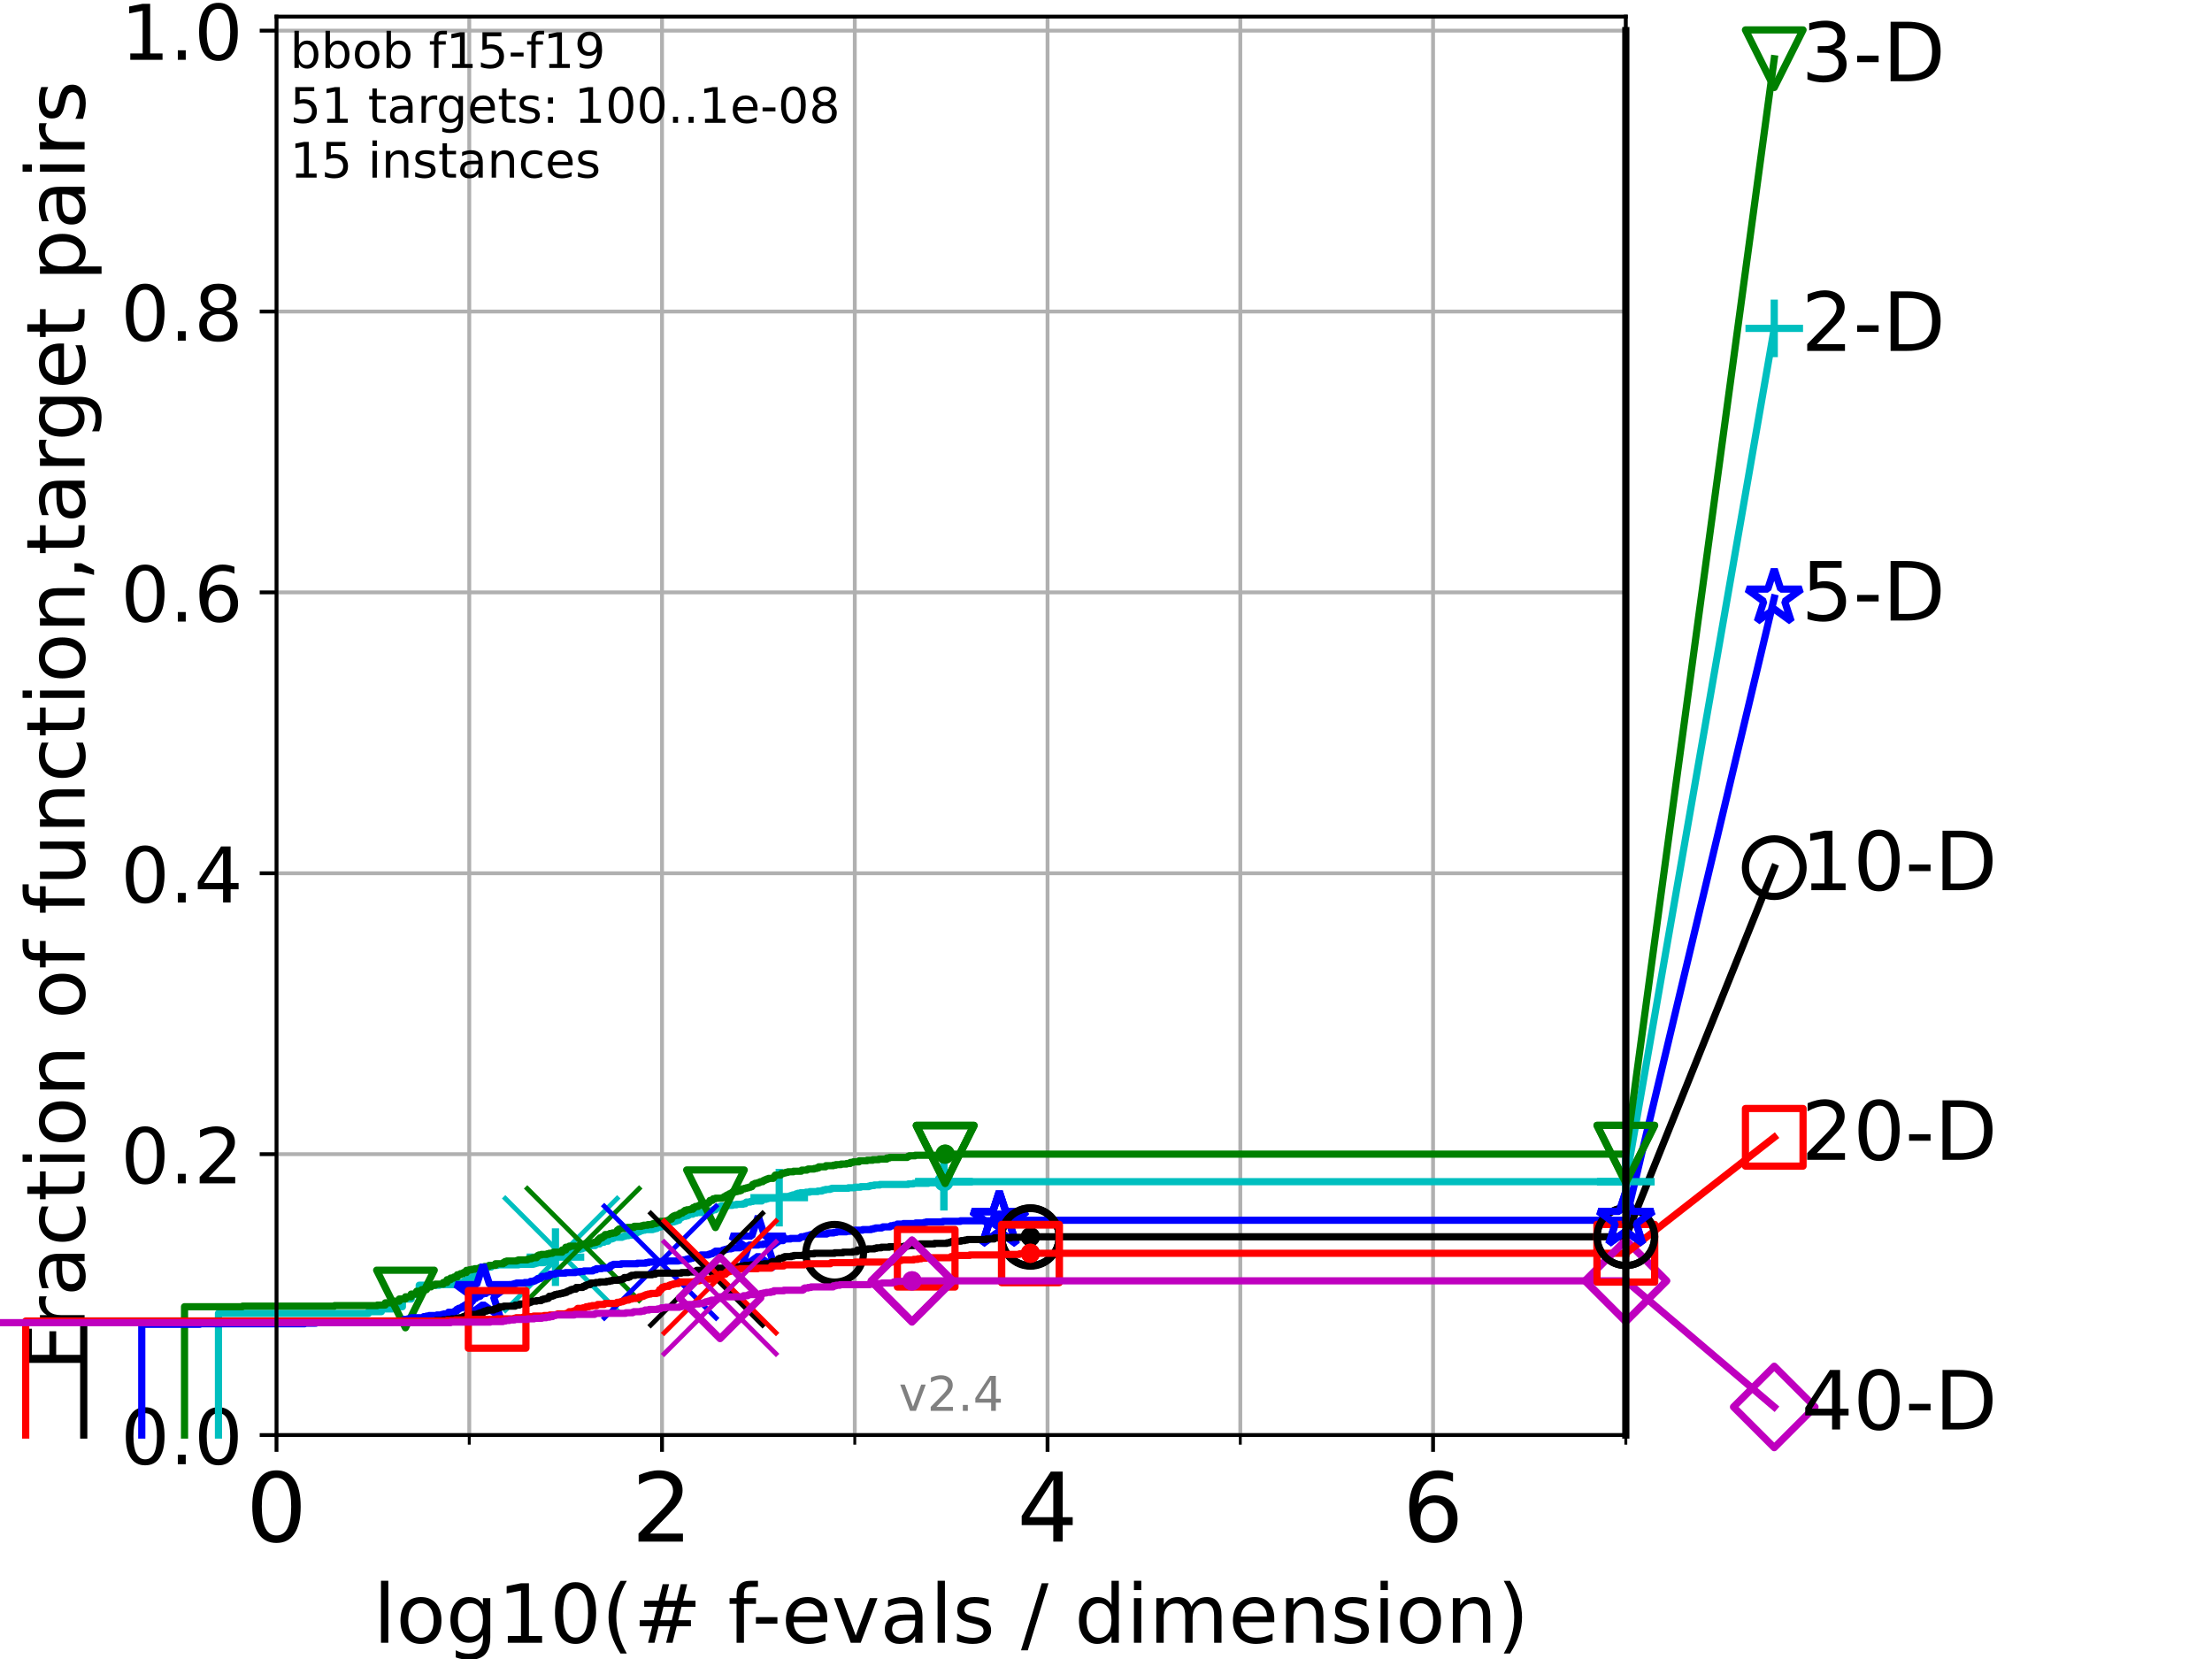 <?xml version="1.0" encoding="utf-8" standalone="no"?>
<!DOCTYPE svg PUBLIC "-//W3C//DTD SVG 1.1//EN"
  "http://www.w3.org/Graphics/SVG/1.1/DTD/svg11.dtd">
<!-- Created with matplotlib (https://matplotlib.org/) -->
<svg height="345.6pt" version="1.1" viewBox="0 0 460.8 345.6" width="460.8pt" xmlns="http://www.w3.org/2000/svg" xmlns:xlink="http://www.w3.org/1999/xlink">
 <defs>
  <style type="text/css">*{stroke-linecap:butt;stroke-linejoin:round;}</style>
 </defs>
 <g id="figure_1">
  <g id="patch_1">
   <path d="M 0 345.6 
L 460.8 345.6 
L 460.8 0 
L 0 0 
z
" style="fill:#ffffff;"/>
  </g>
  <g id="axes_1">
   <g id="patch_2">
    <path d="M 57.6 298.944 
L 338.688 298.944 
L 338.688 3.456 
L 57.6 3.456 
z
" style="fill:#ffffff;"/>
   </g>
   <g id="matplotlib.axis_1">
    <g id="xtick_1">
     <g id="line2d_1">
      <path clip-path="url(#p1a95192354)" d="M 57.6 298.944 
L 57.6 3.456 
" style="fill:none;stroke:#b0b0b0;stroke-linecap:square;stroke-width:0.8;"/>
     </g>
     <g id="line2d_2">
      <defs>
       <path d="M 0 0 
L 0 3.5 
" id="m6b404bdf20" style="stroke:#000000;stroke-width:0.8;"/>
      </defs>
      <g>
       <use style="stroke:#000000;stroke-width:0.8;" x="57.6" xlink:href="#m6b404bdf20" y="298.944"/>
      </g>
     </g>
     <g id="text_1">
      <!-- 0 -->
      <g transform="translate(51.237 321.141)scale(0.2 -0.2)">
       <defs>
        <path d="M 31.781 66.406 
Q 24.172 66.406 20.328 58.906 
Q 16.5 51.422 16.5 36.375 
Q 16.5 21.391 20.328 13.891 
Q 24.172 6.391 31.781 6.391 
Q 39.453 6.391 43.281 13.891 
Q 47.125 21.391 47.125 36.375 
Q 47.125 51.422 43.281 58.906 
Q 39.453 66.406 31.781 66.406 
z
M 31.781 74.219 
Q 44.047 74.219 50.516 64.516 
Q 56.984 54.828 56.984 36.375 
Q 56.984 17.969 50.516 8.266 
Q 44.047 -1.422 31.781 -1.422 
Q 19.531 -1.422 13.062 8.266 
Q 6.594 17.969 6.594 36.375 
Q 6.594 54.828 13.062 64.516 
Q 19.531 74.219 31.781 74.219 
z
" id="DejaVuSans-48"/>
       </defs>
       <use xlink:href="#DejaVuSans-48"/>
      </g>
     </g>
    </g>
    <g id="xtick_2">
     <g id="line2d_3">
      <path clip-path="url(#p1a95192354)" d="M 137.911 298.944 
L 137.911 3.456 
" style="fill:none;stroke:#b0b0b0;stroke-linecap:square;stroke-width:0.8;"/>
     </g>
     <g id="line2d_4">
      <g>
       <use style="stroke:#000000;stroke-width:0.8;" x="137.911" xlink:href="#m6b404bdf20" y="298.944"/>
      </g>
     </g>
     <g id="text_2">
      <!-- 2 -->
      <g transform="translate(131.548 321.141)scale(0.2 -0.2)">
       <defs>
        <path d="M 19.188 8.297 
L 53.609 8.297 
L 53.609 0 
L 7.328 0 
L 7.328 8.297 
Q 12.938 14.109 22.625 23.891 
Q 32.328 33.688 34.812 36.531 
Q 39.547 41.844 41.422 45.531 
Q 43.312 49.219 43.312 52.781 
Q 43.312 58.594 39.234 62.25 
Q 35.156 65.922 28.609 65.922 
Q 23.969 65.922 18.812 64.312 
Q 13.672 62.703 7.812 59.422 
L 7.812 69.391 
Q 13.766 71.781 18.938 73 
Q 24.125 74.219 28.422 74.219 
Q 39.75 74.219 46.484 68.547 
Q 53.219 62.891 53.219 53.422 
Q 53.219 48.922 51.531 44.891 
Q 49.859 40.875 45.406 35.406 
Q 44.188 33.984 37.641 27.219 
Q 31.109 20.453 19.188 8.297 
z
" id="DejaVuSans-50"/>
       </defs>
       <use xlink:href="#DejaVuSans-50"/>
      </g>
     </g>
    </g>
    <g id="xtick_3">
     <g id="line2d_5">
      <path clip-path="url(#p1a95192354)" d="M 218.222 298.944 
L 218.222 3.456 
" style="fill:none;stroke:#b0b0b0;stroke-linecap:square;stroke-width:0.8;"/>
     </g>
     <g id="line2d_6">
      <g>
       <use style="stroke:#000000;stroke-width:0.8;" x="218.222" xlink:href="#m6b404bdf20" y="298.944"/>
      </g>
     </g>
     <g id="text_3">
      <!-- 4 -->
      <g transform="translate(211.859 321.141)scale(0.2 -0.2)">
       <defs>
        <path d="M 37.797 64.312 
L 12.891 25.391 
L 37.797 25.391 
z
M 35.203 72.906 
L 47.609 72.906 
L 47.609 25.391 
L 58.016 25.391 
L 58.016 17.188 
L 47.609 17.188 
L 47.609 0 
L 37.797 0 
L 37.797 17.188 
L 4.891 17.188 
L 4.891 26.703 
z
" id="DejaVuSans-52"/>
       </defs>
       <use xlink:href="#DejaVuSans-52"/>
      </g>
     </g>
    </g>
    <g id="xtick_4">
     <g id="line2d_7">
      <path clip-path="url(#p1a95192354)" d="M 298.533 298.944 
L 298.533 3.456 
" style="fill:none;stroke:#b0b0b0;stroke-linecap:square;stroke-width:0.8;"/>
     </g>
     <g id="line2d_8">
      <g>
       <use style="stroke:#000000;stroke-width:0.8;" x="298.533" xlink:href="#m6b404bdf20" y="298.944"/>
      </g>
     </g>
     <g id="text_4">
      <!-- 6 -->
      <g transform="translate(292.17 321.141)scale(0.2 -0.2)">
       <defs>
        <path d="M 33.016 40.375 
Q 26.375 40.375 22.484 35.828 
Q 18.609 31.297 18.609 23.391 
Q 18.609 15.531 22.484 10.953 
Q 26.375 6.391 33.016 6.391 
Q 39.656 6.391 43.531 10.953 
Q 47.406 15.531 47.406 23.391 
Q 47.406 31.297 43.531 35.828 
Q 39.656 40.375 33.016 40.375 
z
M 52.594 71.297 
L 52.594 62.312 
Q 48.875 64.062 45.094 64.984 
Q 41.312 65.922 37.594 65.922 
Q 27.828 65.922 22.672 59.328 
Q 17.531 52.734 16.797 39.406 
Q 19.672 43.656 24.016 45.922 
Q 28.375 48.188 33.594 48.188 
Q 44.578 48.188 50.953 41.516 
Q 57.328 34.859 57.328 23.391 
Q 57.328 12.156 50.688 5.359 
Q 44.047 -1.422 33.016 -1.422 
Q 20.359 -1.422 13.672 8.266 
Q 6.984 17.969 6.984 36.375 
Q 6.984 53.656 15.188 63.938 
Q 23.391 74.219 37.203 74.219 
Q 40.922 74.219 44.703 73.484 
Q 48.484 72.75 52.594 71.297 
z
" id="DejaVuSans-54"/>
       </defs>
       <use xlink:href="#DejaVuSans-54"/>
      </g>
     </g>
    </g>
    <g id="xtick_5">
     <g id="line2d_9">
      <path clip-path="url(#p1a95192354)" d="M 97.755 298.944 
L 97.755 3.456 
" style="fill:none;stroke:#b0b0b0;stroke-linecap:square;stroke-width:0.8;"/>
     </g>
     <g id="line2d_10">
      <defs>
       <path d="M 0 0 
L 0 2 
" id="mec1f28f139" style="stroke:#000000;stroke-width:0.6;"/>
      </defs>
      <g>
       <use style="stroke:#000000;stroke-width:0.6;" x="97.755" xlink:href="#mec1f28f139" y="298.944"/>
      </g>
     </g>
    </g>
    <g id="xtick_6">
     <g id="line2d_11">
      <path clip-path="url(#p1a95192354)" d="M 178.066 298.944 
L 178.066 3.456 
" style="fill:none;stroke:#b0b0b0;stroke-linecap:square;stroke-width:0.8;"/>
     </g>
     <g id="line2d_12">
      <g>
       <use style="stroke:#000000;stroke-width:0.6;" x="178.066" xlink:href="#mec1f28f139" y="298.944"/>
      </g>
     </g>
    </g>
    <g id="xtick_7">
     <g id="line2d_13">
      <path clip-path="url(#p1a95192354)" d="M 258.377 298.944 
L 258.377 3.456 
" style="fill:none;stroke:#b0b0b0;stroke-linecap:square;stroke-width:0.8;"/>
     </g>
     <g id="line2d_14">
      <g>
       <use style="stroke:#000000;stroke-width:0.6;" x="258.377" xlink:href="#mec1f28f139" y="298.944"/>
      </g>
     </g>
    </g>
    <g id="xtick_8">
     <g id="line2d_15">
      <path clip-path="url(#p1a95192354)" d="M 338.688 298.944 
L 338.688 3.456 
" style="fill:none;stroke:#b0b0b0;stroke-linecap:square;stroke-width:0.8;"/>
     </g>
     <g id="line2d_16">
      <g>
       <use style="stroke:#000000;stroke-width:0.6;" x="338.688" xlink:href="#mec1f28f139" y="298.944"/>
      </g>
     </g>
    </g>
    <g id="text_5">
     <!-- log10(# f-evals / dimension) -->
     <g transform="translate(77.764 342.218)scale(0.17 -0.17)">
      <defs>
       <path d="M 9.422 75.984 
L 18.406 75.984 
L 18.406 0 
L 9.422 0 
z
" id="DejaVuSans-108"/>
       <path d="M 30.609 48.391 
Q 23.391 48.391 19.188 42.75 
Q 14.984 37.109 14.984 27.297 
Q 14.984 17.484 19.156 11.844 
Q 23.344 6.203 30.609 6.203 
Q 37.797 6.203 41.984 11.859 
Q 46.188 17.531 46.188 27.297 
Q 46.188 37.016 41.984 42.703 
Q 37.797 48.391 30.609 48.391 
z
M 30.609 56 
Q 42.328 56 49.016 48.375 
Q 55.719 40.766 55.719 27.297 
Q 55.719 13.875 49.016 6.219 
Q 42.328 -1.422 30.609 -1.422 
Q 18.844 -1.422 12.172 6.219 
Q 5.516 13.875 5.516 27.297 
Q 5.516 40.766 12.172 48.375 
Q 18.844 56 30.609 56 
z
" id="DejaVuSans-111"/>
       <path d="M 45.406 27.984 
Q 45.406 37.75 41.375 43.109 
Q 37.359 48.484 30.078 48.484 
Q 22.859 48.484 18.828 43.109 
Q 14.797 37.75 14.797 27.984 
Q 14.797 18.266 18.828 12.891 
Q 22.859 7.516 30.078 7.516 
Q 37.359 7.516 41.375 12.891 
Q 45.406 18.266 45.406 27.984 
z
M 54.391 6.781 
Q 54.391 -7.172 48.188 -13.984 
Q 42 -20.797 29.203 -20.797 
Q 24.469 -20.797 20.266 -20.094 
Q 16.062 -19.391 12.109 -17.922 
L 12.109 -9.188 
Q 16.062 -11.328 19.922 -12.344 
Q 23.781 -13.375 27.781 -13.375 
Q 36.625 -13.375 41.016 -8.766 
Q 45.406 -4.156 45.406 5.172 
L 45.406 9.625 
Q 42.625 4.781 38.281 2.391 
Q 33.938 0 27.875 0 
Q 17.828 0 11.672 7.656 
Q 5.516 15.328 5.516 27.984 
Q 5.516 40.672 11.672 48.328 
Q 17.828 56 27.875 56 
Q 33.938 56 38.281 53.609 
Q 42.625 51.219 45.406 46.391 
L 45.406 54.688 
L 54.391 54.688 
z
" id="DejaVuSans-103"/>
       <path d="M 12.406 8.297 
L 28.516 8.297 
L 28.516 63.922 
L 10.984 60.406 
L 10.984 69.391 
L 28.422 72.906 
L 38.281 72.906 
L 38.281 8.297 
L 54.391 8.297 
L 54.391 0 
L 12.406 0 
z
" id="DejaVuSans-49"/>
       <path d="M 31 75.875 
Q 24.469 64.656 21.281 53.656 
Q 18.109 42.672 18.109 31.391 
Q 18.109 20.125 21.312 9.062 
Q 24.516 -2 31 -13.188 
L 23.188 -13.188 
Q 15.875 -1.703 12.234 9.375 
Q 8.594 20.453 8.594 31.391 
Q 8.594 42.281 12.203 53.312 
Q 15.828 64.359 23.188 75.875 
z
" id="DejaVuSans-40"/>
       <path d="M 51.125 44 
L 36.922 44 
L 32.812 27.688 
L 47.125 27.688 
z
M 43.797 71.781 
L 38.719 51.516 
L 52.984 51.516 
L 58.109 71.781 
L 65.922 71.781 
L 60.891 51.516 
L 76.125 51.516 
L 76.125 44 
L 58.984 44 
L 54.984 27.688 
L 70.516 27.688 
L 70.516 20.219 
L 53.078 20.219 
L 48 0 
L 40.188 0 
L 45.219 20.219 
L 30.906 20.219 
L 25.875 0 
L 18.016 0 
L 23.094 20.219 
L 7.719 20.219 
L 7.719 27.688 
L 24.906 27.688 
L 29 44 
L 13.281 44 
L 13.281 51.516 
L 30.906 51.516 
L 35.891 71.781 
z
" id="DejaVuSans-35"/>
       <path id="DejaVuSans-32"/>
       <path d="M 37.109 75.984 
L 37.109 68.5 
L 28.516 68.5 
Q 23.688 68.5 21.797 66.547 
Q 19.922 64.594 19.922 59.516 
L 19.922 54.688 
L 34.719 54.688 
L 34.719 47.703 
L 19.922 47.703 
L 19.922 0 
L 10.891 0 
L 10.891 47.703 
L 2.297 47.703 
L 2.297 54.688 
L 10.891 54.688 
L 10.891 58.5 
Q 10.891 67.625 15.141 71.797 
Q 19.391 75.984 28.609 75.984 
z
" id="DejaVuSans-102"/>
       <path d="M 4.891 31.391 
L 31.203 31.391 
L 31.203 23.391 
L 4.891 23.391 
z
" id="DejaVuSans-45"/>
       <path d="M 56.203 29.594 
L 56.203 25.203 
L 14.891 25.203 
Q 15.484 15.922 20.484 11.062 
Q 25.484 6.203 34.422 6.203 
Q 39.594 6.203 44.453 7.469 
Q 49.312 8.734 54.109 11.281 
L 54.109 2.781 
Q 49.266 0.734 44.188 -0.344 
Q 39.109 -1.422 33.891 -1.422 
Q 20.797 -1.422 13.156 6.188 
Q 5.516 13.812 5.516 26.812 
Q 5.516 40.234 12.766 48.109 
Q 20.016 56 32.328 56 
Q 43.359 56 49.781 48.891 
Q 56.203 41.797 56.203 29.594 
z
M 47.219 32.234 
Q 47.125 39.594 43.094 43.984 
Q 39.062 48.391 32.422 48.391 
Q 24.906 48.391 20.391 44.141 
Q 15.875 39.891 15.188 32.172 
z
" id="DejaVuSans-101"/>
       <path d="M 2.984 54.688 
L 12.5 54.688 
L 29.594 8.797 
L 46.688 54.688 
L 56.203 54.688 
L 35.688 0 
L 23.484 0 
z
" id="DejaVuSans-118"/>
       <path d="M 34.281 27.484 
Q 23.391 27.484 19.188 25 
Q 14.984 22.516 14.984 16.5 
Q 14.984 11.719 18.141 8.906 
Q 21.297 6.109 26.703 6.109 
Q 34.188 6.109 38.703 11.406 
Q 43.219 16.703 43.219 25.484 
L 43.219 27.484 
z
M 52.203 31.203 
L 52.203 0 
L 43.219 0 
L 43.219 8.297 
Q 40.141 3.328 35.547 0.953 
Q 30.953 -1.422 24.312 -1.422 
Q 15.922 -1.422 10.953 3.297 
Q 6 8.016 6 15.922 
Q 6 25.141 12.172 29.828 
Q 18.359 34.516 30.609 34.516 
L 43.219 34.516 
L 43.219 35.406 
Q 43.219 41.609 39.141 45 
Q 35.062 48.391 27.688 48.391 
Q 23 48.391 18.547 47.266 
Q 14.109 46.141 10.016 43.891 
L 10.016 52.203 
Q 14.938 54.109 19.578 55.047 
Q 24.219 56 28.609 56 
Q 40.484 56 46.344 49.844 
Q 52.203 43.703 52.203 31.203 
z
" id="DejaVuSans-97"/>
       <path d="M 44.281 53.078 
L 44.281 44.578 
Q 40.484 46.531 36.375 47.5 
Q 32.281 48.484 27.875 48.484 
Q 21.188 48.484 17.844 46.438 
Q 14.5 44.391 14.5 40.281 
Q 14.5 37.156 16.891 35.375 
Q 19.281 33.594 26.516 31.984 
L 29.594 31.297 
Q 39.156 29.25 43.188 25.516 
Q 47.219 21.781 47.219 15.094 
Q 47.219 7.469 41.188 3.016 
Q 35.156 -1.422 24.609 -1.422 
Q 20.219 -1.422 15.453 -0.562 
Q 10.688 0.297 5.422 2 
L 5.422 11.281 
Q 10.406 8.688 15.234 7.391 
Q 20.062 6.109 24.812 6.109 
Q 31.156 6.109 34.562 8.281 
Q 37.984 10.453 37.984 14.406 
Q 37.984 18.062 35.516 20.016 
Q 33.062 21.969 24.703 23.781 
L 21.578 24.516 
Q 13.234 26.266 9.516 29.906 
Q 5.812 33.547 5.812 39.891 
Q 5.812 47.609 11.281 51.797 
Q 16.75 56 26.812 56 
Q 31.781 56 36.172 55.266 
Q 40.578 54.547 44.281 53.078 
z
" id="DejaVuSans-115"/>
       <path d="M 25.391 72.906 
L 33.688 72.906 
L 8.297 -9.281 
L 0 -9.281 
z
" id="DejaVuSans-47"/>
       <path d="M 45.406 46.391 
L 45.406 75.984 
L 54.391 75.984 
L 54.391 0 
L 45.406 0 
L 45.406 8.203 
Q 42.578 3.328 38.25 0.953 
Q 33.938 -1.422 27.875 -1.422 
Q 17.969 -1.422 11.734 6.484 
Q 5.516 14.406 5.516 27.297 
Q 5.516 40.188 11.734 48.094 
Q 17.969 56 27.875 56 
Q 33.938 56 38.25 53.625 
Q 42.578 51.266 45.406 46.391 
z
M 14.797 27.297 
Q 14.797 17.391 18.875 11.75 
Q 22.953 6.109 30.078 6.109 
Q 37.203 6.109 41.297 11.75 
Q 45.406 17.391 45.406 27.297 
Q 45.406 37.203 41.297 42.844 
Q 37.203 48.484 30.078 48.484 
Q 22.953 48.484 18.875 42.844 
Q 14.797 37.203 14.797 27.297 
z
" id="DejaVuSans-100"/>
       <path d="M 9.422 54.688 
L 18.406 54.688 
L 18.406 0 
L 9.422 0 
z
M 9.422 75.984 
L 18.406 75.984 
L 18.406 64.594 
L 9.422 64.594 
z
" id="DejaVuSans-105"/>
       <path d="M 52 44.188 
Q 55.375 50.25 60.062 53.125 
Q 64.75 56 71.094 56 
Q 79.641 56 84.281 50.016 
Q 88.922 44.047 88.922 33.016 
L 88.922 0 
L 79.891 0 
L 79.891 32.719 
Q 79.891 40.578 77.094 44.375 
Q 74.312 48.188 68.609 48.188 
Q 61.625 48.188 57.562 43.547 
Q 53.516 38.922 53.516 30.906 
L 53.516 0 
L 44.484 0 
L 44.484 32.719 
Q 44.484 40.625 41.703 44.406 
Q 38.922 48.188 33.109 48.188 
Q 26.219 48.188 22.156 43.531 
Q 18.109 38.875 18.109 30.906 
L 18.109 0 
L 9.078 0 
L 9.078 54.688 
L 18.109 54.688 
L 18.109 46.188 
Q 21.188 51.219 25.484 53.609 
Q 29.781 56 35.688 56 
Q 41.656 56 45.828 52.969 
Q 50 49.953 52 44.188 
z
" id="DejaVuSans-109"/>
       <path d="M 54.891 33.016 
L 54.891 0 
L 45.906 0 
L 45.906 32.719 
Q 45.906 40.484 42.875 44.328 
Q 39.844 48.188 33.797 48.188 
Q 26.516 48.188 22.312 43.547 
Q 18.109 38.922 18.109 30.906 
L 18.109 0 
L 9.078 0 
L 9.078 54.688 
L 18.109 54.688 
L 18.109 46.188 
Q 21.344 51.125 25.703 53.562 
Q 30.078 56 35.797 56 
Q 45.219 56 50.047 50.172 
Q 54.891 44.344 54.891 33.016 
z
" id="DejaVuSans-110"/>
       <path d="M 8.016 75.875 
L 15.828 75.875 
Q 23.141 64.359 26.781 53.312 
Q 30.422 42.281 30.422 31.391 
Q 30.422 20.453 26.781 9.375 
Q 23.141 -1.703 15.828 -13.188 
L 8.016 -13.188 
Q 14.5 -2 17.703 9.062 
Q 20.906 20.125 20.906 31.391 
Q 20.906 42.672 17.703 53.656 
Q 14.5 64.656 8.016 75.875 
z
" id="DejaVuSans-41"/>
      </defs>
      <use xlink:href="#DejaVuSans-108"/>
      <use x="27.783" xlink:href="#DejaVuSans-111"/>
      <use x="88.965" xlink:href="#DejaVuSans-103"/>
      <use x="152.441" xlink:href="#DejaVuSans-49"/>
      <use x="216.064" xlink:href="#DejaVuSans-48"/>
      <use x="279.688" xlink:href="#DejaVuSans-40"/>
      <use x="318.701" xlink:href="#DejaVuSans-35"/>
      <use x="402.49" xlink:href="#DejaVuSans-32"/>
      <use x="434.277" xlink:href="#DejaVuSans-102"/>
      <use x="463.982" xlink:href="#DejaVuSans-45"/>
      <use x="500.066" xlink:href="#DejaVuSans-101"/>
      <use x="561.59" xlink:href="#DejaVuSans-118"/>
      <use x="620.77" xlink:href="#DejaVuSans-97"/>
      <use x="682.049" xlink:href="#DejaVuSans-108"/>
      <use x="709.832" xlink:href="#DejaVuSans-115"/>
      <use x="761.932" xlink:href="#DejaVuSans-32"/>
      <use x="793.719" xlink:href="#DejaVuSans-47"/>
      <use x="827.41" xlink:href="#DejaVuSans-32"/>
      <use x="859.197" xlink:href="#DejaVuSans-100"/>
      <use x="922.674" xlink:href="#DejaVuSans-105"/>
      <use x="950.457" xlink:href="#DejaVuSans-109"/>
      <use x="1047.869" xlink:href="#DejaVuSans-101"/>
      <use x="1109.393" xlink:href="#DejaVuSans-110"/>
      <use x="1172.771" xlink:href="#DejaVuSans-115"/>
      <use x="1224.871" xlink:href="#DejaVuSans-105"/>
      <use x="1252.654" xlink:href="#DejaVuSans-111"/>
      <use x="1313.836" xlink:href="#DejaVuSans-110"/>
      <use x="1377.215" xlink:href="#DejaVuSans-41"/>
     </g>
    </g>
   </g>
   <g id="matplotlib.axis_2">
    <g id="ytick_1">
     <g id="line2d_17">
      <path clip-path="url(#p1a95192354)" d="M 57.6 298.944 
L 338.688 298.944 
" style="fill:none;stroke:#b0b0b0;stroke-linecap:square;stroke-width:0.8;"/>
     </g>
     <g id="line2d_18">
      <defs>
       <path d="M 0 0 
L -3.5 0 
" id="mdf52fad3b4" style="stroke:#000000;stroke-width:0.8;"/>
      </defs>
      <g>
       <use style="stroke:#000000;stroke-width:0.8;" x="57.6" xlink:href="#mdf52fad3b4" y="298.944"/>
      </g>
     </g>
     <g id="text_6">
      <!-- 0.0 -->
      <g transform="translate(25.155 305.023)scale(0.16 -0.16)">
       <defs>
        <path d="M 10.688 12.406 
L 21 12.406 
L 21 0 
L 10.688 0 
z
" id="DejaVuSans-46"/>
       </defs>
       <use xlink:href="#DejaVuSans-48"/>
       <use x="63.623" xlink:href="#DejaVuSans-46"/>
       <use x="95.41" xlink:href="#DejaVuSans-48"/>
      </g>
     </g>
    </g>
    <g id="ytick_2">
     <g id="line2d_19">
      <path clip-path="url(#p1a95192354)" d="M 57.6 240.432 
L 338.688 240.432 
" style="fill:none;stroke:#b0b0b0;stroke-linecap:square;stroke-width:0.8;"/>
     </g>
     <g id="line2d_20">
      <g>
       <use style="stroke:#000000;stroke-width:0.8;" x="57.6" xlink:href="#mdf52fad3b4" y="240.432"/>
      </g>
     </g>
     <g id="text_7">
      <!-- 0.2 -->
      <g transform="translate(25.155 246.51)scale(0.16 -0.16)">
       <use xlink:href="#DejaVuSans-48"/>
       <use x="63.623" xlink:href="#DejaVuSans-46"/>
       <use x="95.41" xlink:href="#DejaVuSans-50"/>
      </g>
     </g>
    </g>
    <g id="ytick_3">
     <g id="line2d_21">
      <path clip-path="url(#p1a95192354)" d="M 57.6 181.919 
L 338.688 181.919 
" style="fill:none;stroke:#b0b0b0;stroke-linecap:square;stroke-width:0.8;"/>
     </g>
     <g id="line2d_22">
      <g>
       <use style="stroke:#000000;stroke-width:0.8;" x="57.6" xlink:href="#mdf52fad3b4" y="181.919"/>
      </g>
     </g>
     <g id="text_8">
      <!-- 0.4 -->
      <g transform="translate(25.155 187.998)scale(0.16 -0.16)">
       <use xlink:href="#DejaVuSans-48"/>
       <use x="63.623" xlink:href="#DejaVuSans-46"/>
       <use x="95.41" xlink:href="#DejaVuSans-52"/>
      </g>
     </g>
    </g>
    <g id="ytick_4">
     <g id="line2d_23">
      <path clip-path="url(#p1a95192354)" d="M 57.6 123.407 
L 338.688 123.407 
" style="fill:none;stroke:#b0b0b0;stroke-linecap:square;stroke-width:0.8;"/>
     </g>
     <g id="line2d_24">
      <g>
       <use style="stroke:#000000;stroke-width:0.8;" x="57.6" xlink:href="#mdf52fad3b4" y="123.407"/>
      </g>
     </g>
     <g id="text_9">
      <!-- 0.6 -->
      <g transform="translate(25.155 129.485)scale(0.16 -0.16)">
       <use xlink:href="#DejaVuSans-48"/>
       <use x="63.623" xlink:href="#DejaVuSans-46"/>
       <use x="95.41" xlink:href="#DejaVuSans-54"/>
      </g>
     </g>
    </g>
    <g id="ytick_5">
     <g id="line2d_25">
      <path clip-path="url(#p1a95192354)" d="M 57.6 64.894 
L 338.688 64.894 
" style="fill:none;stroke:#b0b0b0;stroke-linecap:square;stroke-width:0.8;"/>
     </g>
     <g id="line2d_26">
      <g>
       <use style="stroke:#000000;stroke-width:0.8;" x="57.6" xlink:href="#mdf52fad3b4" y="64.894"/>
      </g>
     </g>
     <g id="text_10">
      <!-- 0.8 -->
      <g transform="translate(25.155 70.973)scale(0.16 -0.16)">
       <defs>
        <path d="M 31.781 34.625 
Q 24.75 34.625 20.719 30.859 
Q 16.703 27.094 16.703 20.516 
Q 16.703 13.922 20.719 10.156 
Q 24.75 6.391 31.781 6.391 
Q 38.812 6.391 42.859 10.172 
Q 46.922 13.969 46.922 20.516 
Q 46.922 27.094 42.891 30.859 
Q 38.875 34.625 31.781 34.625 
z
M 21.922 38.812 
Q 15.578 40.375 12.031 44.719 
Q 8.5 49.078 8.5 55.328 
Q 8.5 64.062 14.719 69.141 
Q 20.953 74.219 31.781 74.219 
Q 42.672 74.219 48.875 69.141 
Q 55.078 64.062 55.078 55.328 
Q 55.078 49.078 51.531 44.719 
Q 48 40.375 41.703 38.812 
Q 48.828 37.156 52.797 32.312 
Q 56.781 27.484 56.781 20.516 
Q 56.781 9.906 50.312 4.234 
Q 43.844 -1.422 31.781 -1.422 
Q 19.734 -1.422 13.25 4.234 
Q 6.781 9.906 6.781 20.516 
Q 6.781 27.484 10.781 32.312 
Q 14.797 37.156 21.922 38.812 
z
M 18.312 54.391 
Q 18.312 48.734 21.844 45.562 
Q 25.391 42.391 31.781 42.391 
Q 38.141 42.391 41.719 45.562 
Q 45.312 48.734 45.312 54.391 
Q 45.312 60.062 41.719 63.234 
Q 38.141 66.406 31.781 66.406 
Q 25.391 66.406 21.844 63.234 
Q 18.312 60.062 18.312 54.391 
z
" id="DejaVuSans-56"/>
       </defs>
       <use xlink:href="#DejaVuSans-48"/>
       <use x="63.623" xlink:href="#DejaVuSans-46"/>
       <use x="95.41" xlink:href="#DejaVuSans-56"/>
      </g>
     </g>
    </g>
    <g id="ytick_6">
     <g id="line2d_27">
      <path clip-path="url(#p1a95192354)" d="M 57.6 6.382 
L 338.688 6.382 
" style="fill:none;stroke:#b0b0b0;stroke-linecap:square;stroke-width:0.8;"/>
     </g>
     <g id="line2d_28">
      <g>
       <use style="stroke:#000000;stroke-width:0.8;" x="57.6" xlink:href="#mdf52fad3b4" y="6.382"/>
      </g>
     </g>
     <g id="text_11">
      <!-- 1.0 -->
      <g transform="translate(25.155 12.46)scale(0.16 -0.16)">
       <use xlink:href="#DejaVuSans-49"/>
       <use x="63.623" xlink:href="#DejaVuSans-46"/>
       <use x="95.41" xlink:href="#DejaVuSans-48"/>
      </g>
     </g>
    </g>
    <g id="text_12">
     <!-- Fraction of function,target pairs -->
     <g transform="translate(17.62 285.585)rotate(-90)scale(0.17 -0.17)">
      <defs>
       <path d="M 9.812 72.906 
L 51.703 72.906 
L 51.703 64.594 
L 19.672 64.594 
L 19.672 43.109 
L 48.578 43.109 
L 48.578 34.812 
L 19.672 34.812 
L 19.672 0 
L 9.812 0 
z
" id="DejaVuSans-70"/>
       <path d="M 41.109 46.297 
Q 39.594 47.172 37.812 47.578 
Q 36.031 48 33.891 48 
Q 26.266 48 22.188 43.047 
Q 18.109 38.094 18.109 28.812 
L 18.109 0 
L 9.078 0 
L 9.078 54.688 
L 18.109 54.688 
L 18.109 46.188 
Q 20.953 51.172 25.484 53.578 
Q 30.031 56 36.531 56 
Q 37.453 56 38.578 55.875 
Q 39.703 55.766 41.062 55.516 
z
" id="DejaVuSans-114"/>
       <path d="M 48.781 52.594 
L 48.781 44.188 
Q 44.969 46.297 41.141 47.344 
Q 37.312 48.391 33.406 48.391 
Q 24.656 48.391 19.812 42.844 
Q 14.984 37.312 14.984 27.297 
Q 14.984 17.281 19.812 11.734 
Q 24.656 6.203 33.406 6.203 
Q 37.312 6.203 41.141 7.25 
Q 44.969 8.297 48.781 10.406 
L 48.781 2.094 
Q 45.016 0.344 40.984 -0.531 
Q 36.969 -1.422 32.422 -1.422 
Q 20.062 -1.422 12.781 6.344 
Q 5.516 14.109 5.516 27.297 
Q 5.516 40.672 12.859 48.328 
Q 20.219 56 33.016 56 
Q 37.156 56 41.109 55.141 
Q 45.062 54.297 48.781 52.594 
z
" id="DejaVuSans-99"/>
       <path d="M 18.312 70.219 
L 18.312 54.688 
L 36.812 54.688 
L 36.812 47.703 
L 18.312 47.703 
L 18.312 18.016 
Q 18.312 11.328 20.141 9.422 
Q 21.969 7.516 27.594 7.516 
L 36.812 7.516 
L 36.812 0 
L 27.594 0 
Q 17.188 0 13.234 3.875 
Q 9.281 7.766 9.281 18.016 
L 9.281 47.703 
L 2.688 47.703 
L 2.688 54.688 
L 9.281 54.688 
L 9.281 70.219 
z
" id="DejaVuSans-116"/>
       <path d="M 8.5 21.578 
L 8.5 54.688 
L 17.484 54.688 
L 17.484 21.922 
Q 17.484 14.156 20.5 10.266 
Q 23.531 6.391 29.594 6.391 
Q 36.859 6.391 41.078 11.031 
Q 45.312 15.672 45.312 23.688 
L 45.312 54.688 
L 54.297 54.688 
L 54.297 0 
L 45.312 0 
L 45.312 8.406 
Q 42.047 3.422 37.719 1 
Q 33.406 -1.422 27.688 -1.422 
Q 18.266 -1.422 13.375 4.438 
Q 8.5 10.297 8.5 21.578 
z
M 31.109 56 
z
" id="DejaVuSans-117"/>
       <path d="M 11.719 12.406 
L 22.016 12.406 
L 22.016 4 
L 14.016 -11.625 
L 7.719 -11.625 
L 11.719 4 
z
" id="DejaVuSans-44"/>
       <path d="M 18.109 8.203 
L 18.109 -20.797 
L 9.078 -20.797 
L 9.078 54.688 
L 18.109 54.688 
L 18.109 46.391 
Q 20.953 51.266 25.266 53.625 
Q 29.594 56 35.594 56 
Q 45.562 56 51.781 48.094 
Q 58.016 40.188 58.016 27.297 
Q 58.016 14.406 51.781 6.484 
Q 45.562 -1.422 35.594 -1.422 
Q 29.594 -1.422 25.266 0.953 
Q 20.953 3.328 18.109 8.203 
z
M 48.688 27.297 
Q 48.688 37.203 44.609 42.844 
Q 40.531 48.484 33.406 48.484 
Q 26.266 48.484 22.188 42.844 
Q 18.109 37.203 18.109 27.297 
Q 18.109 17.391 22.188 11.75 
Q 26.266 6.109 33.406 6.109 
Q 40.531 6.109 44.609 11.75 
Q 48.688 17.391 48.688 27.297 
z
" id="DejaVuSans-112"/>
      </defs>
      <use xlink:href="#DejaVuSans-70"/>
      <use x="50.27" xlink:href="#DejaVuSans-114"/>
      <use x="91.383" xlink:href="#DejaVuSans-97"/>
      <use x="152.662" xlink:href="#DejaVuSans-99"/>
      <use x="207.643" xlink:href="#DejaVuSans-116"/>
      <use x="246.852" xlink:href="#DejaVuSans-105"/>
      <use x="274.635" xlink:href="#DejaVuSans-111"/>
      <use x="335.816" xlink:href="#DejaVuSans-110"/>
      <use x="399.195" xlink:href="#DejaVuSans-32"/>
      <use x="430.982" xlink:href="#DejaVuSans-111"/>
      <use x="492.164" xlink:href="#DejaVuSans-102"/>
      <use x="527.369" xlink:href="#DejaVuSans-32"/>
      <use x="559.156" xlink:href="#DejaVuSans-102"/>
      <use x="594.361" xlink:href="#DejaVuSans-117"/>
      <use x="657.74" xlink:href="#DejaVuSans-110"/>
      <use x="721.119" xlink:href="#DejaVuSans-99"/>
      <use x="776.1" xlink:href="#DejaVuSans-116"/>
      <use x="815.309" xlink:href="#DejaVuSans-105"/>
      <use x="843.092" xlink:href="#DejaVuSans-111"/>
      <use x="904.273" xlink:href="#DejaVuSans-110"/>
      <use x="967.652" xlink:href="#DejaVuSans-44"/>
      <use x="999.439" xlink:href="#DejaVuSans-116"/>
      <use x="1038.648" xlink:href="#DejaVuSans-97"/>
      <use x="1099.928" xlink:href="#DejaVuSans-114"/>
      <use x="1139.291" xlink:href="#DejaVuSans-103"/>
      <use x="1202.768" xlink:href="#DejaVuSans-101"/>
      <use x="1264.291" xlink:href="#DejaVuSans-116"/>
      <use x="1303.5" xlink:href="#DejaVuSans-32"/>
      <use x="1335.287" xlink:href="#DejaVuSans-112"/>
      <use x="1398.764" xlink:href="#DejaVuSans-97"/>
      <use x="1460.043" xlink:href="#DejaVuSans-105"/>
      <use x="1487.826" xlink:href="#DejaVuSans-114"/>
      <use x="1528.939" xlink:href="#DejaVuSans-115"/>
     </g>
    </g>
   </g>
   <g id="line2d_29">
    <defs>
     <path d="M 0 1.5 
C 0.398 1.5 0.779 1.342 1.061 1.061 
C 1.342 0.779 1.5 0.398 1.5 0 
C 1.5 -0.398 1.342 -0.779 1.061 -1.061 
C 0.779 -1.342 0.398 -1.5 0 -1.5 
C -0.398 -1.5 -0.779 -1.342 -1.061 -1.061 
C -1.342 -0.779 -1.5 -0.398 -1.5 0 
C -1.5 0.398 -1.342 0.779 -1.061 1.061 
C -0.779 1.342 -0.398 1.5 0 1.5 
z
" id="m7a80ea8292" style="stroke:#00bfbf;"/>
    </defs>
    <g>
     <use style="fill:#00bfbf;stroke:#00bfbf;" x="196.64" xlink:href="#m7a80ea8292" y="246.168"/>
     <use style="fill:#00bfbf;stroke:#00bfbf;" x="196.64" xlink:href="#m7a80ea8292" y="246.168"/>
    </g>
   </g>
   <g id="line2d_30">
    <path d="M 45.512 298.944 
L 45.512 273.589 
L 76.759 273.589 
L 76.759 273.244 
L 79.447 273.244 
L 79.447 272.671 
L 81.776 272.671 
L 81.776 272.212 
L 83.83 272.212 
L 83.83 270.606 
L 85.667 270.606 
L 85.667 269.688 
L 87.33 269.688 
L 87.33 267.737 
L 91.535 267.737 
L 91.535 267.623 
L 94.921 267.623 
L 94.921 267.278 
L 95.918 267.278 
L 95.918 267.164 
L 96.861 267.164 
L 96.861 266.705 
L 97.755 266.705 
L 97.755 266.246 
L 98.606 266.246 
L 98.606 265.787 
L 99.418 265.787 
L 99.418 264.754 
L 100.193 264.754 
L 100.193 264.066 
L 101.647 264.066 
L 101.647 263.951 
L 102.331 263.951 
L 102.331 263.607 
L 103.623 263.607 
L 103.623 263.492 
L 108.006 263.492 
L 108.006 263.378 
L 111.105 263.378 
L 111.105 263.263 
L 111.506 263.263 
L 111.506 263.148 
L 111.897 263.148 
L 111.897 263.033 
L 113.383 263.033 
L 113.383 262.919 
L 113.735 262.919 
L 113.735 262.689 
L 114.08 262.689 
L 114.08 262.574 
L 114.751 262.574 
L 114.751 262.46 
L 115.077 262.46 
L 115.077 261.886 
L 115.711 261.886 
L 115.711 261.771 
L 116.621 261.771 
L 116.621 261.657 
L 116.914 261.657 
L 116.914 261.312 
L 117.486 261.312 
L 117.486 261.198 
L 118.577 261.198 
L 118.577 260.854 
L 118.839 260.854 
L 118.839 260.739 
L 119.097 260.739 
L 119.097 260.624 
L 119.352 260.624 
L 119.352 260.509 
L 119.603 260.509 
L 119.603 260.28 
L 120.806 260.28 
L 120.806 260.165 
L 121.265 260.165 
L 121.265 260.05 
L 121.49 260.05 
L 121.49 259.936 
L 122.362 259.936 
L 122.362 259.821 
L 122.573 259.821 
L 122.573 259.706 
L 122.782 259.706 
L 122.782 259.591 
L 122.989 259.591 
L 122.989 259.477 
L 123.985 259.477 
L 123.985 259.133 
L 124.928 259.133 
L 124.928 258.903 
L 125.111 258.903 
L 125.111 258.788 
L 125.823 258.788 
L 125.823 258.559 
L 126.674 258.559 
L 126.674 258.215 
L 126.839 258.215 
L 126.839 258.1 
L 127.485 258.1 
L 127.485 257.985 
L 127.799 257.985 
L 127.799 257.756 
L 129.574 257.756 
L 129.574 257.641 
L 129.853 257.641 
L 129.853 257.526 
L 130.264 257.526 
L 130.264 257.412 
L 130.927 257.412 
L 130.927 257.297 
L 131.691 257.297 
L 131.691 257.182 
L 131.815 257.182 
L 131.815 257.067 
L 132.423 257.067 
L 132.423 256.838 
L 132.542 256.838 
L 132.542 256.723 
L 132.894 256.723 
L 132.894 256.609 
L 133.239 256.609 
L 133.239 256.379 
L 133.8 256.379 
L 133.8 256.264 
L 134.343 256.264 
L 134.343 256.15 
L 135.976 256.15 
L 135.976 256.035 
L 136.362 256.035 
L 136.362 255.92 
L 136.832 255.92 
L 136.924 255.691 
L 137.29 255.691 
L 137.29 255.576 
L 137.736 255.576 
L 137.823 255.346 
L 138.084 255.346 
L 138.084 255.117 
L 138.426 255.117 
L 138.511 254.773 
L 138.845 254.773 
L 138.845 254.658 
L 139.809 254.658 
L 139.809 254.543 
L 140.424 254.543 
L 140.424 254.429 
L 140.797 254.429 
L 140.797 254.314 
L 141.09 254.314 
L 141.09 254.199 
L 141.45 254.199 
L 141.521 253.97 
L 141.592 253.97 
L 141.592 253.74 
L 141.802 253.74 
L 141.802 253.626 
L 142.079 253.626 
L 142.079 253.511 
L 142.216 253.511 
L 142.216 253.396 
L 142.818 253.396 
L 142.818 253.281 
L 143.273 253.281 
L 143.273 253.167 
L 143.464 253.167 
L 143.528 252.937 
L 144.33 252.937 
L 144.391 252.708 
L 145.098 252.708 
L 145.098 252.593 
L 146.538 252.593 
L 146.644 252.363 
L 148.21 252.363 
L 148.306 252.134 
L 148.545 252.134 
L 148.545 252.019 
L 149.058 252.019 
L 149.058 251.905 
L 149.196 251.905 
L 149.241 251.675 
L 149.513 251.675 
L 149.513 251.56 
L 149.691 251.56 
L 149.691 251.446 
L 149.955 251.446 
L 149.955 251.331 
L 150.258 251.331 
L 150.258 251.216 
L 151.582 251.216 
L 151.582 251.101 
L 152.587 251.101 
L 152.587 250.987 
L 153.431 250.987 
L 153.431 250.872 
L 154.774 250.872 
L 154.774 250.757 
L 155.265 250.757 
L 155.329 250.528 
L 155.489 250.528 
L 155.489 250.413 
L 156.297 250.413 
L 156.297 250.298 
L 156.836 250.298 
L 156.836 250.184 
L 158.706 250.184 
L 158.785 249.839 
L 159.583 249.839 
L 159.583 249.725 
L 159.956 249.725 
L 159.956 249.61 
L 161.912 249.61 
L 161.912 249.495 
L 162.325 249.495 
L 162.325 249.38 
L 163.165 249.38 
L 163.165 249.266 
L 164.429 249.266 
L 164.429 249.151 
L 164.788 249.151 
L 164.788 249.036 
L 165.139 249.036 
L 165.139 248.922 
L 165.644 248.922 
L 165.644 248.807 
L 165.856 248.807 
L 165.856 248.692 
L 166.221 248.692 
L 166.221 248.577 
L 166.779 248.577 
L 166.779 248.463 
L 167.908 248.463 
L 167.908 248.348 
L 168.701 248.348 
L 168.701 248.233 
L 170.338 248.233 
L 170.338 248.118 
L 171.212 248.118 
L 171.212 248.004 
L 171.507 248.004 
L 171.507 247.889 
L 171.995 247.889 
L 171.995 247.774 
L 172.933 247.774 
L 172.933 247.66 
L 173.28 247.66 
L 173.28 247.545 
L 176.735 247.545 
L 176.735 247.43 
L 178.04 247.43 
L 178.04 247.315 
L 179.295 247.315 
L 179.295 247.201 
L 180.968 247.201 
L 180.968 247.086 
L 181.347 247.086 
L 181.347 246.971 
L 182.117 246.971 
L 182.117 246.856 
L 183.3 246.856 
L 183.3 246.742 
L 189.223 246.742 
L 189.223 246.627 
L 190.298 246.627 
L 190.298 246.512 
L 193.356 246.512 
L 193.356 246.398 
L 194.96 246.398 
L 194.96 246.283 
L 196.64 246.283 
L 196.64 246.168 
L 338.688 246.168 
L 338.688 246.168 
" style="fill:none;stroke:#00bfbf;stroke-linecap:square;stroke-width:1.5;"/>
   </g>
   <g id="line2d_31">
    <defs>
     <path d="M -6 0 
L 6 0 
M 0 6 
L 0 -6 
" id="mc33ac05b28" style="stroke:#00bfbf;stroke-width:1.5;"/>
    </defs>
    <g>
     <use style="fill-opacity:0;stroke:#00bfbf;stroke-width:1.5;" x="115.711" xlink:href="#mc33ac05b28" y="261.886"/>
     <use style="fill-opacity:0;stroke:#00bfbf;stroke-width:1.5;" x="162.325" xlink:href="#mc33ac05b28" y="249.495"/>
     <use style="fill-opacity:0;stroke:#00bfbf;stroke-width:1.5;" x="196.64" xlink:href="#mc33ac05b28" y="246.168"/>
     <use style="fill-opacity:0;stroke:#00bfbf;stroke-width:1.5;" x="196.64" xlink:href="#mc33ac05b28" y="246.168"/>
     <use style="fill-opacity:0;stroke:#00bfbf;stroke-width:1.5;" x="338.688" xlink:href="#mc33ac05b28" y="246.168"/>
    </g>
   </g>
   <g id="line2d_32">
    <path style="fill:none;stroke:#00bfbf;stroke-linecap:square;stroke-width:1.5;"/>
    <g/>
   </g>
   <g id="line2d_33">
    <path clip-path="url(#p1a95192354)" d="M 116.914 261.312 
" style="fill:none;stroke:#00bfbf;stroke-linecap:square;stroke-width:1.5;"/>
    <defs>
     <path d="M -12 12 
L 12 -12 
M -12 -12 
L 12 12 
" id="m9b67fd7859" style="stroke:#00bfbf;"/>
    </defs>
    <g clip-path="url(#p1a95192354)">
     <use style="fill:#00bfbf;stroke:#00bfbf;" x="116.914" xlink:href="#m9b67fd7859" y="261.312"/>
    </g>
   </g>
   <g id="line2d_34">
    <defs>
     <path d="M 0 1.5 
C 0.398 1.5 0.779 1.342 1.061 1.061 
C 1.342 0.779 1.5 0.398 1.5 0 
C 1.5 -0.398 1.342 -0.779 1.061 -1.061 
C 0.779 -1.342 0.398 -1.5 0 -1.5 
C -0.398 -1.5 -0.779 -1.342 -1.061 -1.061 
C -1.342 -0.779 -1.5 -0.398 -1.5 0 
C -1.5 0.398 -1.342 0.779 -1.061 1.061 
C -0.779 1.342 -0.398 1.5 0 1.5 
z
" id="m5be2867f24" style="stroke:#008000;"/>
    </defs>
    <g>
     <use style="fill:#008000;stroke:#008000;" x="196.897" xlink:href="#m5be2867f24" y="240.432"/>
     <use style="fill:#008000;stroke:#008000;" x="196.897" xlink:href="#m5be2867f24" y="240.432"/>
    </g>
   </g>
   <g id="line2d_35">
    <path d="M 38.441 298.944 
L 38.441 272.212 
L 50.529 272.212 
L 50.529 272.097 
L 69.688 272.097 
L 69.688 271.982 
L 78.596 271.982 
L 78.596 271.868 
L 80.259 271.868 
L 80.259 271.409 
L 81.776 271.409 
L 81.776 271.065 
L 83.172 271.065 
L 83.172 270.606 
L 84.464 270.606 
L 84.464 270.147 
L 85.667 270.147 
L 85.667 269.573 
L 86.793 269.573 
L 86.793 268.999 
L 87.85 268.999 
L 87.85 268.655 
L 88.847 268.655 
L 88.847 268.082 
L 89.79 268.082 
L 89.79 267.737 
L 90.684 267.737 
L 90.684 267.508 
L 92.347 267.508 
L 92.347 267.164 
L 93.122 267.164 
L 93.122 266.59 
L 93.864 266.59 
L 93.864 266.246 
L 94.576 266.246 
L 94.576 266.016 
L 95.26 266.016 
L 95.26 265.557 
L 95.918 265.557 
L 95.918 265.328 
L 96.552 265.328 
L 96.552 265.099 
L 97.164 265.099 
L 97.164 264.64 
L 97.755 264.64 
L 97.755 264.525 
L 98.327 264.525 
L 98.327 264.41 
L 98.881 264.41 
L 98.881 264.295 
L 99.938 264.295 
L 99.938 264.066 
L 100.935 264.066 
L 100.935 263.837 
L 101.878 263.837 
L 101.878 263.607 
L 103.203 263.607 
L 103.203 263.263 
L 104.826 263.263 
L 104.826 263.033 
L 105.21 263.033 
L 105.21 262.804 
L 105.585 262.804 
L 105.585 262.689 
L 107.68 262.689 
L 107.68 262.574 
L 108.006 262.574 
L 108.006 262.46 
L 109.843 262.46 
L 109.843 262.345 
L 110.132 262.345 
L 110.132 262.23 
L 110.694 262.23 
L 110.694 262.116 
L 110.969 262.116 
L 110.969 262.001 
L 111.768 262.001 
L 111.768 261.771 
L 112.026 261.771 
L 112.026 261.542 
L 112.281 261.542 
L 112.281 261.427 
L 112.779 261.427 
L 112.779 261.312 
L 113.966 261.312 
L 113.966 261.198 
L 114.419 261.198 
L 114.419 261.083 
L 115.077 261.083 
L 115.077 260.968 
L 115.291 260.968 
L 115.291 260.854 
L 117.107 260.854 
L 117.107 260.395 
L 117.857 260.395 
L 117.857 259.821 
L 118.577 259.821 
L 118.577 259.591 
L 120.572 259.591 
L 120.572 259.477 
L 120.883 259.477 
L 120.883 259.362 
L 121.189 259.362 
L 121.189 259.247 
L 121.638 259.247 
L 121.638 259.133 
L 123.057 259.133 
L 123.057 258.903 
L 123.725 258.903 
L 123.725 258.788 
L 124.242 258.788 
L 124.242 258.674 
L 124.495 258.674 
L 124.495 258.329 
L 124.744 258.329 
L 124.744 258.1 
L 124.989 258.1 
L 124.989 257.871 
L 125.471 257.871 
L 125.471 257.641 
L 125.706 257.641 
L 125.706 257.526 
L 125.939 257.526 
L 125.939 257.412 
L 126.054 257.412 
L 126.054 257.182 
L 126.839 257.182 
L 126.839 257.067 
L 127.057 257.067 
L 127.057 256.953 
L 127.59 256.953 
L 127.59 256.838 
L 128.21 256.838 
L 128.21 256.723 
L 128.411 256.723 
L 128.411 256.609 
L 128.611 256.609 
L 128.611 256.264 
L 128.905 256.264 
L 128.905 256.035 
L 129.291 256.035 
L 129.291 255.92 
L 130.309 255.92 
L 130.309 255.805 
L 130.665 255.805 
L 130.665 255.691 
L 132.101 255.691 
L 132.101 255.461 
L 133.652 255.461 
L 133.652 255.346 
L 134.092 255.346 
L 134.092 255.232 
L 134.939 255.232 
L 134.939 255.117 
L 135.813 255.117 
L 135.813 255.002 
L 136.073 255.002 
L 136.073 254.888 
L 136.645 254.888 
L 136.645 254.773 
L 137.016 254.773 
L 137.016 254.658 
L 137.138 254.658 
L 137.138 254.543 
L 137.499 254.543 
L 137.499 254.429 
L 138.762 254.429 
L 138.762 254.314 
L 139.145 254.314 
L 139.145 254.199 
L 139.36 254.199 
L 139.36 254.084 
L 139.52 254.084 
L 139.52 253.97 
L 139.887 253.97 
L 139.887 253.626 
L 140.042 253.626 
L 140.042 253.511 
L 140.196 253.511 
L 140.196 253.396 
L 140.399 253.396 
L 140.399 253.281 
L 140.699 253.281 
L 140.699 253.167 
L 141.283 253.167 
L 141.379 252.937 
L 141.615 252.937 
L 141.709 252.708 
L 142.17 252.708 
L 142.261 252.478 
L 142.397 252.478 
L 142.397 252.363 
L 142.708 252.363 
L 142.708 252.134 
L 143.101 252.134 
L 143.101 252.019 
L 143.779 252.019 
L 143.779 251.905 
L 144.351 251.905 
L 144.391 251.56 
L 144.748 251.56 
L 144.748 251.446 
L 144.865 251.446 
L 144.865 251.331 
L 145.441 251.331 
L 145.441 251.216 
L 145.591 251.216 
L 145.591 251.101 
L 145.998 251.101 
L 145.998 250.872 
L 146.18 250.872 
L 146.18 250.757 
L 146.503 250.757 
L 146.503 250.643 
L 147.57 250.643 
L 147.57 250.528 
L 147.703 250.528 
L 147.77 250.298 
L 147.868 250.298 
L 147.901 250.069 
L 148.418 250.069 
L 148.513 249.839 
L 148.576 249.839 
L 148.576 249.725 
L 149.043 249.725 
L 149.043 249.61 
L 150.486 249.61 
L 150.486 249.495 
L 150.766 249.495 
L 150.877 249.266 
L 151.233 249.266 
L 151.287 249.036 
L 151.502 249.036 
L 151.502 248.922 
L 151.819 248.922 
L 151.923 248.692 
L 152.207 248.692 
L 152.207 248.577 
L 152.487 248.577 
L 152.537 248.348 
L 153.081 248.348 
L 153.081 248.233 
L 153.562 248.233 
L 153.562 248.118 
L 154.075 248.118 
L 154.075 248.004 
L 154.417 248.004 
L 154.485 247.774 
L 154.597 247.774 
L 154.597 247.66 
L 155.103 247.66 
L 155.103 247.545 
L 155.531 247.545 
L 155.531 247.43 
L 155.97 247.43 
L 155.97 247.315 
L 156.358 247.315 
L 156.358 247.201 
L 156.638 247.201 
L 156.718 246.856 
L 156.796 246.856 
L 156.796 246.742 
L 157.089 246.742 
L 157.089 246.627 
L 157.282 246.627 
L 157.282 246.512 
L 157.772 246.512 
L 157.772 246.398 
L 158.141 246.398 
L 158.141 246.283 
L 158.376 246.283 
L 158.376 246.168 
L 158.89 246.168 
L 158.994 245.939 
L 159.236 245.939 
L 159.236 245.824 
L 159.507 245.824 
L 159.507 245.709 
L 159.791 245.709 
L 159.791 245.594 
L 160.103 245.594 
L 160.103 245.48 
L 161.085 245.48 
L 161.146 245.25 
L 161.238 245.25 
L 161.329 245.021 
L 161.481 245.021 
L 161.496 244.791 
L 162.616 244.791 
L 162.701 244.562 
L 162.757 244.562 
L 162.757 244.447 
L 163.267 244.447 
L 163.267 244.332 
L 163.696 244.332 
L 163.696 244.218 
L 164.154 244.218 
L 164.154 244.103 
L 165.291 244.103 
L 165.291 243.988 
L 166.918 243.988 
L 167.005 243.759 
L 168.089 243.759 
L 168.089 243.644 
L 168.335 243.644 
L 168.335 243.529 
L 169.617 243.529 
L 169.617 243.415 
L 170.137 243.415 
L 170.137 243.3 
L 170.536 243.3 
L 170.554 243.07 
L 171.978 243.07 
L 172.028 242.841 
L 173.591 242.841 
L 173.591 242.726 
L 174.131 242.726 
L 174.131 242.611 
L 175.198 242.611 
L 175.198 242.497 
L 176.351 242.497 
L 176.351 242.382 
L 177.104 242.382 
L 177.147 242.152 
L 177.726 242.152 
L 177.726 242.038 
L 178.95 242.038 
L 178.978 241.808 
L 180.609 241.808 
L 180.609 241.694 
L 181.813 241.694 
L 181.813 241.579 
L 183.075 241.579 
L 183.075 241.464 
L 184.722 241.464 
L 184.726 241.235 
L 185.284 241.235 
L 185.284 241.12 
L 188.979 241.12 
L 188.979 241.005 
L 189.165 241.005 
L 189.165 240.89 
L 189.418 240.89 
L 189.418 240.776 
L 190.636 240.776 
L 190.636 240.661 
L 196.786 240.661 
L 196.897 240.432 
L 338.688 240.432 
L 338.688 240.432 
" style="fill:none;stroke:#008000;stroke-linecap:square;stroke-width:1.5;"/>
   </g>
   <g id="line2d_36">
    <defs>
     <path d="M -0 6 
L 6 -6 
L -6 -6 
z
" id="m4708883aeb" style="stroke:#008000;stroke-linejoin:miter;stroke-width:1.5;"/>
    </defs>
    <g>
     <use style="fill-opacity:0;stroke:#008000;stroke-linejoin:miter;stroke-width:1.5;" x="84.464" xlink:href="#m4708883aeb" y="270.606"/>
     <use style="fill-opacity:0;stroke:#008000;stroke-linejoin:miter;stroke-width:1.5;" x="149.043" xlink:href="#m4708883aeb" y="249.725"/>
     <use style="fill-opacity:0;stroke:#008000;stroke-linejoin:miter;stroke-width:1.5;" x="196.897" xlink:href="#m4708883aeb" y="240.546"/>
     <use style="fill-opacity:0;stroke:#008000;stroke-linejoin:miter;stroke-width:1.5;" x="196.897" xlink:href="#m4708883aeb" y="240.432"/>
     <use style="fill-opacity:0;stroke:#008000;stroke-linejoin:miter;stroke-width:1.5;" x="196.897" xlink:href="#m4708883aeb" y="240.432"/>
     <use style="fill-opacity:0;stroke:#008000;stroke-linejoin:miter;stroke-width:1.5;" x="338.688" xlink:href="#m4708883aeb" y="240.432"/>
    </g>
   </g>
   <g id="line2d_37">
    <path style="fill:none;stroke:#008000;stroke-linecap:square;stroke-width:1.5;"/>
    <g/>
   </g>
   <g id="line2d_38">
    <path clip-path="url(#p1a95192354)" d="M 121.49 259.247 
" style="fill:none;stroke:#008000;stroke-linecap:square;stroke-width:1.5;"/>
    <defs>
     <path d="M -12 12 
L 12 -12 
M -12 -12 
L 12 12 
" id="me4f8b99d24" style="stroke:#008000;"/>
    </defs>
    <g clip-path="url(#p1a95192354)">
     <use style="fill:#008000;stroke:#008000;" x="121.49" xlink:href="#me4f8b99d24" y="259.247"/>
    </g>
   </g>
   <g id="line2d_39">
    <defs>
     <path d="M 0 1.5 
C 0.398 1.5 0.779 1.342 1.061 1.061 
C 1.342 0.779 1.5 0.398 1.5 0 
C 1.5 -0.398 1.342 -0.779 1.061 -1.061 
C 0.779 -1.342 0.398 -1.5 0 -1.5 
C -0.398 -1.5 -0.779 -1.342 -1.061 -1.061 
C -1.342 -0.779 -1.5 -0.398 -1.5 0 
C -1.5 0.398 -1.342 0.779 -1.061 1.061 
C -0.779 1.342 -0.398 1.5 0 1.5 
z
" id="m29492a1013" style="stroke:#0000ff;"/>
    </defs>
    <g>
     <use style="fill:#0000ff;stroke:#0000ff;" x="208.169" xlink:href="#m29492a1013" y="254.199"/>
     <use style="fill:#0000ff;stroke:#0000ff;" x="208.169" xlink:href="#m29492a1013" y="254.199"/>
    </g>
   </g>
   <g id="line2d_40">
    <path d="M 29.533 298.944 
L 29.533 275.883 
L 41.621 275.883 
L 41.621 275.768 
L 63.468 275.768 
L 63.468 275.654 
L 65.797 275.654 
L 65.797 275.424 
L 81.776 275.424 
L 81.776 275.31 
L 82.627 275.31 
L 82.627 275.195 
L 84.213 275.195 
L 84.213 274.851 
L 84.956 274.851 
L 84.956 274.736 
L 85.667 274.736 
L 85.667 274.506 
L 88.256 274.506 
L 88.256 274.277 
L 88.847 274.277 
L 88.847 274.162 
L 89.419 274.162 
L 89.419 274.048 
L 91.03 274.048 
L 91.03 273.933 
L 92.027 273.933 
L 92.027 273.818 
L 92.504 273.818 
L 92.504 273.703 
L 93.422 273.703 
L 93.422 273.359 
L 94.715 273.359 
L 94.715 273.13 
L 95.125 273.13 
L 95.125 272.785 
L 95.526 272.785 
L 95.526 272.556 
L 95.918 272.556 
L 95.918 272.441 
L 96.301 272.441 
L 96.301 272.212 
L 96.676 272.212 
L 96.676 271.982 
L 97.044 271.982 
L 97.044 271.753 
L 97.403 271.753 
L 97.403 271.523 
L 97.755 271.523 
L 97.755 271.179 
L 98.101 271.179 
L 98.101 271.065 
L 98.439 271.065 
L 98.439 270.606 
L 98.772 270.606 
L 98.772 270.491 
L 99.098 270.491 
L 99.098 270.147 
L 99.732 270.147 
L 99.732 270.032 
L 100.04 270.032 
L 100.04 269.688 
L 100.344 269.688 
L 100.344 269.573 
L 100.642 269.573 
L 100.642 269.458 
L 101.223 269.458 
L 101.223 269.229 
L 101.507 269.229 
L 101.507 269.114 
L 102.06 269.114 
L 102.06 268.655 
L 102.331 268.655 
L 102.331 268.54 
L 102.597 268.54 
L 102.597 268.196 
L 102.859 268.196 
L 102.859 268.082 
L 104.115 268.082 
L 104.115 267.967 
L 104.592 267.967 
L 104.592 267.852 
L 105.285 267.852 
L 105.285 267.737 
L 106.169 267.737 
L 106.169 267.623 
L 106.803 267.623 
L 106.803 267.508 
L 107.213 267.508 
L 107.213 267.393 
L 107.614 267.393 
L 107.614 267.278 
L 109.312 267.278 
L 109.312 267.164 
L 110.359 267.164 
L 110.359 267.049 
L 110.527 267.049 
L 110.527 266.934 
L 111.186 266.934 
L 111.186 266.82 
L 111.506 266.82 
L 111.506 266.705 
L 111.663 266.705 
L 111.663 266.59 
L 111.975 266.59 
L 111.975 266.361 
L 112.581 266.361 
L 112.581 266.246 
L 112.73 266.246 
L 112.73 266.131 
L 112.877 266.131 
L 112.877 265.902 
L 113.874 265.902 
L 113.874 265.787 
L 114.419 265.787 
L 114.419 265.672 
L 114.552 265.672 
L 114.552 265.443 
L 115.586 265.443 
L 115.586 265.328 
L 115.835 265.328 
L 115.835 265.213 
L 117.821 265.213 
L 117.821 265.099 
L 119.899 265.099 
L 119.899 264.984 
L 120.759 264.984 
L 120.759 264.869 
L 121.668 264.869 
L 121.668 264.754 
L 123.514 264.754 
L 123.514 264.64 
L 123.673 264.64 
L 123.673 264.525 
L 124.216 264.525 
L 124.216 264.295 
L 125.328 264.295 
L 125.328 264.181 
L 126.707 264.181 
L 126.773 263.951 
L 127.165 263.951 
L 127.229 263.607 
L 127.548 263.607 
L 127.548 263.492 
L 127.799 263.492 
L 127.799 263.378 
L 129.405 263.378 
L 129.405 263.263 
L 132.754 263.263 
L 132.754 263.148 
L 134.535 263.148 
L 134.535 263.033 
L 135.118 263.033 
L 135.118 262.919 
L 137.559 262.919 
L 137.559 262.804 
L 138.828 262.804 
L 138.828 262.689 
L 141.35 262.689 
L 141.35 262.574 
L 142.297 262.574 
L 142.297 262.46 
L 142.937 262.46 
L 142.937 262.345 
L 143.35 262.345 
L 143.35 262.23 
L 143.828 262.23 
L 143.828 262.116 
L 144.294 262.116 
L 144.294 262.001 
L 144.439 262.001 
L 144.439 261.886 
L 145.167 261.886 
L 145.167 261.771 
L 145.463 261.771 
L 145.463 261.657 
L 145.733 261.657 
L 145.733 261.542 
L 146.042 261.542 
L 146.042 261.427 
L 147.57 261.427 
L 147.57 261.312 
L 147.927 261.312 
L 147.927 261.198 
L 148.354 261.198 
L 148.354 261.083 
L 148.545 261.083 
L 148.545 260.968 
L 148.696 260.968 
L 148.696 260.854 
L 149.031 260.854 
L 149.068 260.624 
L 150.412 260.624 
L 150.412 260.509 
L 150.632 260.509 
L 150.632 260.395 
L 151.031 260.395 
L 151.031 260.28 
L 151.454 260.28 
L 151.454 260.165 
L 152.269 260.165 
L 152.269 260.05 
L 152.662 260.05 
L 152.662 259.936 
L 154.153 259.936 
L 154.153 259.821 
L 154.345 259.821 
L 154.345 259.706 
L 155.54 259.706 
L 155.54 259.591 
L 155.904 259.591 
L 155.904 259.477 
L 156.102 259.477 
L 156.102 259.362 
L 157.954 259.362 
L 157.954 259.247 
L 159.057 259.247 
L 159.057 259.133 
L 159.628 259.133 
L 159.728 258.903 
L 160.849 258.903 
L 160.849 258.788 
L 161.11 258.788 
L 161.11 258.674 
L 161.348 258.674 
L 161.348 258.559 
L 162.148 258.559 
L 162.148 258.444 
L 163.144 258.444 
L 163.152 258.215 
L 163.429 258.215 
L 163.429 258.1 
L 164.69 258.1 
L 164.69 257.985 
L 166.548 257.985 
L 166.548 257.871 
L 166.749 257.871 
L 166.749 257.756 
L 166.889 257.756 
L 166.889 257.641 
L 167.647 257.641 
L 167.647 257.526 
L 168.06 257.526 
L 168.06 257.412 
L 168.537 257.412 
L 168.537 257.297 
L 168.894 257.297 
L 168.894 257.182 
L 169.423 257.182 
L 169.423 257.067 
L 172.221 257.067 
L 172.221 256.953 
L 172.482 256.953 
L 172.482 256.838 
L 173.702 256.838 
L 173.702 256.723 
L 174.283 256.723 
L 174.283 256.609 
L 176.318 256.609 
L 176.318 256.494 
L 177.212 256.494 
L 177.212 256.379 
L 178.073 256.379 
L 178.073 256.264 
L 179.694 256.264 
L 179.694 256.15 
L 181.474 256.15 
L 181.474 256.035 
L 181.974 256.035 
L 181.974 255.92 
L 182.404 255.92 
L 182.404 255.805 
L 183.683 255.805 
L 183.683 255.691 
L 183.934 255.691 
L 183.934 255.576 
L 185.414 255.576 
L 185.414 255.461 
L 185.576 255.461 
L 185.576 255.346 
L 186.175 255.346 
L 186.175 255.232 
L 186.882 255.232 
L 186.915 255.002 
L 188.21 255.002 
L 188.21 254.888 
L 190.737 254.888 
L 190.737 254.773 
L 192.516 254.773 
L 192.516 254.658 
L 192.996 254.658 
L 192.996 254.543 
L 196.427 254.543 
L 196.427 254.429 
L 200.073 254.429 
L 200.073 254.314 
L 208.169 254.314 
L 208.169 254.199 
L 338.688 254.199 
L 338.688 254.199 
" style="fill:none;stroke:#0000ff;stroke-linecap:square;stroke-width:1.5;"/>
   </g>
   <g id="line2d_41">
    <defs>
     <path d="M 0 -6 
L -1.347 -1.854 
L -5.706 -1.854 
L -2.18 0.708 
L -3.527 4.854 
L -0 2.292 
L 3.527 4.854 
L 2.18 0.708 
L 5.706 -1.854 
L 1.347 -1.854 
z
" id="m565b279c9e" style="stroke:#0000ff;stroke-linejoin:bevel;stroke-width:1.5;"/>
    </defs>
    <g>
     <use style="fill-opacity:0;stroke:#0000ff;stroke-linejoin:bevel;stroke-width:1.5;" x="100.642" xlink:href="#m565b279c9e" y="269.458"/>
     <use style="fill-opacity:0;stroke:#0000ff;stroke-linejoin:bevel;stroke-width:1.5;" x="157.954" xlink:href="#m565b279c9e" y="259.362"/>
     <use style="fill-opacity:0;stroke:#0000ff;stroke-linejoin:bevel;stroke-width:1.5;" x="208.169" xlink:href="#m565b279c9e" y="254.314"/>
     <use style="fill-opacity:0;stroke:#0000ff;stroke-linejoin:bevel;stroke-width:1.5;" x="208.169" xlink:href="#m565b279c9e" y="254.199"/>
     <use style="fill-opacity:0;stroke:#0000ff;stroke-linejoin:bevel;stroke-width:1.5;" x="208.169" xlink:href="#m565b279c9e" y="254.199"/>
     <use style="fill-opacity:0;stroke:#0000ff;stroke-linejoin:bevel;stroke-width:1.5;" x="338.688" xlink:href="#m565b279c9e" y="254.199"/>
    </g>
   </g>
   <g id="line2d_42">
    <path style="fill:none;stroke:#0000ff;stroke-linecap:square;stroke-width:1.5;"/>
    <g/>
   </g>
   <g id="line2d_43">
    <path clip-path="url(#p1a95192354)" d="M 137.523 262.919 
" style="fill:none;stroke:#0000ff;stroke-linecap:square;stroke-width:1.5;"/>
    <defs>
     <path d="M -12 12 
L 12 -12 
M -12 -12 
L 12 12 
" id="m428f5ce0ef" style="stroke:#0000ff;"/>
    </defs>
    <g clip-path="url(#p1a95192354)">
     <use style="fill:#0000ff;stroke:#0000ff;" x="137.523" xlink:href="#m428f5ce0ef" y="262.919"/>
    </g>
   </g>
   <g id="line2d_44">
    <defs>
     <path d="M 0 1.5 
C 0.398 1.5 0.779 1.342 1.061 1.061 
C 1.342 0.779 1.5 0.398 1.5 0 
C 1.5 -0.398 1.342 -0.779 1.061 -1.061 
C 0.779 -1.342 0.398 -1.5 0 -1.5 
C -0.398 -1.5 -0.779 -1.342 -1.061 -1.061 
C -1.342 -0.779 -1.5 -0.398 -1.5 0 
C -1.5 0.398 -1.342 0.779 -1.061 1.061 
C -0.779 1.342 -0.398 1.5 0 1.5 
z
" id="me57591178b" style="stroke:#000000;"/>
    </defs>
    <g>
     <use style="stroke:#000000;" x="214.655" xlink:href="#me57591178b" y="257.641"/>
     <use style="stroke:#000000;" x="214.655" xlink:href="#me57591178b" y="257.641"/>
    </g>
   </g>
   <g id="line2d_45">
    <path d="M 17.445 298.944 
L 17.445 275.195 
L 90.771 275.195 
L 90.771 275.08 
L 92.267 275.08 
L 92.267 274.965 
L 93.197 274.965 
L 93.197 274.851 
L 94.081 274.851 
L 94.081 274.736 
L 95.125 274.736 
L 95.125 274.621 
L 95.723 274.621 
L 95.723 274.506 
L 96.301 274.506 
L 96.301 274.392 
L 96.49 274.392 
L 96.49 274.277 
L 96.861 274.277 
L 96.861 274.162 
L 97.044 274.162 
L 97.044 274.048 
L 97.58 274.048 
L 97.58 273.933 
L 98.271 273.933 
L 98.271 273.818 
L 99.418 273.818 
L 99.418 273.703 
L 99.732 273.703 
L 99.732 273.589 
L 100.04 273.589 
L 100.04 273.474 
L 100.642 273.474 
L 100.642 273.244 
L 100.935 273.244 
L 100.935 273.13 
L 101.366 273.13 
L 101.366 273.015 
L 101.647 273.015 
L 101.647 272.9 
L 102.859 272.9 
L 102.859 272.785 
L 102.989 272.785 
L 102.989 272.671 
L 103.498 272.671 
L 103.498 272.556 
L 103.747 272.556 
L 103.747 272.441 
L 104.115 272.441 
L 104.115 272.212 
L 104.942 272.212 
L 104.942 272.097 
L 107.314 272.097 
L 107.314 271.868 
L 108.199 271.868 
L 108.294 271.638 
L 109.222 271.638 
L 109.222 271.523 
L 110.017 271.523 
L 110.017 271.409 
L 110.274 271.409 
L 110.274 271.294 
L 110.611 271.294 
L 110.611 271.179 
L 110.86 271.179 
L 110.86 271.065 
L 111.742 271.065 
L 111.742 270.95 
L 112.73 270.95 
L 112.73 270.835 
L 112.877 270.835 
L 112.877 270.72 
L 113.24 270.72 
L 113.24 270.606 
L 113.735 270.606 
L 113.735 270.491 
L 114.216 270.491 
L 114.216 270.376 
L 114.352 270.376 
L 114.419 270.032 
L 115.077 270.032 
L 115.077 269.917 
L 115.397 269.917 
L 115.397 269.802 
L 115.586 269.802 
L 115.586 269.688 
L 116.081 269.688 
L 116.081 269.573 
L 116.68 269.573 
L 116.68 269.458 
L 117.203 269.458 
L 117.203 269.344 
L 117.654 269.344 
L 117.654 269.229 
L 118.04 269.229 
L 118.149 268.999 
L 118.417 268.999 
L 118.417 268.885 
L 118.787 268.885 
L 118.891 268.655 
L 119.301 268.655 
L 119.301 268.54 
L 119.997 268.54 
L 120.045 268.196 
L 121.4 268.196 
L 121.49 267.967 
L 121.931 267.967 
L 121.975 267.737 
L 122.319 267.737 
L 122.319 267.623 
L 122.906 267.623 
L 122.906 267.393 
L 123.111 267.393 
L 123.111 267.278 
L 124.101 267.278 
L 124.101 267.164 
L 124.928 267.164 
L 124.928 267.049 
L 126.338 267.049 
L 126.338 266.934 
L 127.003 266.934 
L 127.003 266.82 
L 127.517 266.82 
L 127.517 266.705 
L 128.827 266.705 
L 128.827 266.59 
L 129.461 266.59 
L 129.461 266.475 
L 129.826 266.475 
L 129.826 266.361 
L 130.019 266.361 
L 130.046 266.131 
L 130.901 266.131 
L 130.901 266.016 
L 131.211 266.016 
L 131.313 265.787 
L 131.541 265.787 
L 131.541 265.672 
L 132.375 265.672 
L 132.375 265.557 
L 135.839 265.557 
L 135.839 265.443 
L 136.514 265.443 
L 136.532 265.213 
L 141.941 265.213 
L 141.941 265.099 
L 143.414 265.099 
L 143.414 264.984 
L 144.487 264.984 
L 144.487 264.869 
L 145.144 264.869 
L 145.144 264.64 
L 146.249 264.64 
L 146.249 264.525 
L 147.113 264.525 
L 147.113 264.41 
L 147.338 264.41 
L 147.338 264.295 
L 149.504 264.295 
L 149.504 264.181 
L 151.015 264.181 
L 151.015 264.066 
L 152.885 264.066 
L 152.885 263.951 
L 153.359 263.951 
L 153.359 263.837 
L 154.48 263.837 
L 154.48 263.722 
L 155.096 263.722 
L 155.096 263.607 
L 156.43 263.607 
L 156.43 263.492 
L 157.619 263.492 
L 157.619 263.378 
L 159.212 263.378 
L 159.212 263.263 
L 160.504 263.263 
L 160.595 263.033 
L 160.727 263.033 
L 160.727 262.919 
L 160.896 262.919 
L 160.896 262.804 
L 161.841 262.804 
L 161.841 262.689 
L 162.091 262.689 
L 162.169 262.23 
L 162.419 262.23 
L 162.419 262.116 
L 163.119 262.116 
L 163.185 261.886 
L 163.493 261.886 
L 163.493 261.771 
L 164.892 261.771 
L 164.892 261.657 
L 165.353 261.657 
L 165.353 261.542 
L 167.298 261.542 
L 167.298 261.427 
L 167.973 261.427 
L 167.973 261.312 
L 168.428 261.312 
L 168.428 261.198 
L 169.611 261.198 
L 169.611 261.083 
L 173.874 261.083 
L 173.874 260.968 
L 175.63 260.968 
L 175.63 260.854 
L 177.619 260.854 
L 177.619 260.739 
L 178.567 260.739 
L 178.611 260.395 
L 180.01 260.395 
L 180.01 260.28 
L 180.751 260.28 
L 180.751 260.165 
L 182.159 260.165 
L 182.159 260.05 
L 182.622 260.05 
L 182.622 259.936 
L 183.588 259.936 
L 183.588 259.821 
L 185.245 259.821 
L 185.245 259.706 
L 188.366 259.706 
L 188.366 259.591 
L 189.147 259.591 
L 189.147 259.477 
L 190.461 259.477 
L 190.461 259.362 
L 190.719 259.362 
L 190.719 259.247 
L 191.666 259.247 
L 191.666 259.133 
L 194.685 259.133 
L 194.685 259.018 
L 197.243 259.018 
L 197.243 258.903 
L 197.767 258.903 
L 197.767 258.788 
L 198.146 258.788 
L 198.146 258.674 
L 198.399 258.674 
L 198.399 258.559 
L 200.214 258.559 
L 200.214 258.444 
L 200.989 258.444 
L 200.989 258.329 
L 201.506 258.329 
L 201.506 258.215 
L 205.454 258.215 
L 205.454 258.1 
L 207.108 258.1 
L 207.123 257.871 
L 210.596 257.871 
L 210.596 257.756 
L 214.655 257.756 
L 214.655 257.641 
L 338.688 257.641 
L 338.688 257.641 
" style="fill:none;stroke:#000000;stroke-linecap:square;stroke-width:1.5;"/>
   </g>
   <g id="line2d_46">
    <defs>
     <path d="M 0 6 
C 1.591 6 3.117 5.368 4.243 4.243 
C 5.368 3.117 6 1.591 6 0 
C 6 -1.591 5.368 -3.117 4.243 -4.243 
C 3.117 -5.368 1.591 -6 0 -6 
C -1.591 -6 -3.117 -5.368 -4.243 -4.243 
C -5.368 -3.117 -6 -1.591 -6 0 
C -6 1.591 -5.368 3.117 -4.243 4.243 
C -3.117 5.368 -1.591 6 0 6 
z
" id="mf9b59d27be" style="stroke:#000000;stroke-width:1.5;"/>
    </defs>
    <g>
     <use style="fill-opacity:0;stroke:#000000;stroke-width:1.5;" x="173.874" xlink:href="#mf9b59d27be" y="261.083"/>
     <use style="fill-opacity:0;stroke:#000000;stroke-width:1.5;" x="214.655" xlink:href="#mf9b59d27be" y="257.756"/>
     <use style="fill-opacity:0;stroke:#000000;stroke-width:1.5;" x="214.655" xlink:href="#mf9b59d27be" y="257.641"/>
     <use style="fill-opacity:0;stroke:#000000;stroke-width:1.5;" x="214.655" xlink:href="#mf9b59d27be" y="257.641"/>
     <use style="fill-opacity:0;stroke:#000000;stroke-width:1.5;" x="338.688" xlink:href="#mf9b59d27be" y="257.641"/>
    </g>
   </g>
   <g id="line2d_47">
    <path style="fill:none;stroke:#000000;stroke-linecap:square;stroke-width:1.5;"/>
    <g/>
   </g>
   <g id="line2d_48">
    <path clip-path="url(#p1a95192354)" d="M 147.206 264.41 
" style="fill:none;stroke:#000000;stroke-linecap:square;stroke-width:1.5;"/>
    <defs>
     <path d="M -12 12 
L 12 -12 
M -12 -12 
L 12 12 
" id="me21e42f8c5" style="stroke:#000000;"/>
    </defs>
    <g clip-path="url(#p1a95192354)">
     <use style="stroke:#000000;" x="147.206" xlink:href="#me21e42f8c5" y="264.41"/>
    </g>
   </g>
   <g id="line2d_49">
    <defs>
     <path d="M 0 1.5 
C 0.398 1.5 0.779 1.342 1.061 1.061 
C 1.342 0.779 1.5 0.398 1.5 0 
C 1.5 -0.398 1.342 -0.779 1.061 -1.061 
C 0.779 -1.342 0.398 -1.5 0 -1.5 
C -0.398 -1.5 -0.779 -1.342 -1.061 -1.061 
C -1.342 -0.779 -1.5 -0.398 -1.5 0 
C -1.5 0.398 -1.342 0.779 -1.061 1.061 
C -0.779 1.342 -0.398 1.5 0 1.5 
z
" id="mcb3f3ba6b7" style="stroke:#ff0000;"/>
    </defs>
    <g>
     <use style="fill:#ff0000;stroke:#ff0000;" x="214.65" xlink:href="#mcb3f3ba6b7" y="261.083"/>
     <use style="fill:#ff0000;stroke:#ff0000;" x="214.65" xlink:href="#mcb3f3ba6b7" y="261.083"/>
    </g>
   </g>
   <g id="line2d_50">
    <path d="M 5.357 298.944 
L 5.357 275.195 
L 93.084 275.195 
L 93.084 275.08 
L 94.818 275.08 
L 94.818 274.965 
L 97.044 274.965 
L 97.044 274.851 
L 103.561 274.851 
L 103.561 274.736 
L 107.111 274.736 
L 107.111 274.621 
L 107.515 274.621 
L 107.515 274.506 
L 108.949 274.506 
L 108.949 274.392 
L 110.06 274.392 
L 110.06 274.277 
L 111.145 274.277 
L 111.145 274.162 
L 113.347 274.162 
L 113.347 274.048 
L 114.519 274.048 
L 114.519 273.933 
L 115.897 273.933 
L 115.897 273.818 
L 116.203 273.818 
L 116.203 273.703 
L 117.985 273.703 
L 117.985 273.589 
L 118.524 273.589 
L 118.577 273.244 
L 119.377 273.244 
L 119.377 273.13 
L 119.997 273.13 
L 120.094 272.785 
L 120.287 272.785 
L 120.358 272.556 
L 121.445 272.556 
L 121.445 272.441 
L 121.91 272.441 
L 121.91 272.327 
L 122.105 272.327 
L 122.105 272.212 
L 122.741 272.212 
L 122.741 272.097 
L 123.354 272.097 
L 123.354 271.982 
L 124.312 271.982 
L 124.312 271.868 
L 124.482 271.868 
L 124.482 271.753 
L 125.858 271.753 
L 125.858 271.638 
L 126.031 271.638 
L 126.031 271.523 
L 128.471 271.523 
L 128.546 271.294 
L 129.233 271.294 
L 129.233 271.179 
L 129.7 271.179 
L 129.7 271.065 
L 130.019 271.065 
L 130.019 270.95 
L 130.318 270.95 
L 130.318 270.835 
L 130.953 270.835 
L 130.953 270.72 
L 131.172 270.72 
L 131.172 270.606 
L 131.678 270.606 
L 131.678 270.491 
L 132.577 270.491 
L 132.577 270.376 
L 132.998 270.376 
L 132.998 270.261 
L 133.194 270.261 
L 133.194 270.147 
L 133.712 270.147 
L 133.712 270.032 
L 134.074 270.032 
L 134.074 269.917 
L 134.301 269.917 
L 134.301 269.802 
L 134.588 269.802 
L 134.588 269.688 
L 135.015 269.688 
L 135.015 269.573 
L 135.562 269.573 
L 135.562 269.458 
L 136.776 269.458 
L 136.776 269.344 
L 137.199 269.344 
L 137.253 268.999 
L 137.398 268.999 
L 137.407 268.655 
L 137.753 268.655 
L 137.858 268.311 
L 137.92 268.311 
L 137.92 268.196 
L 138.256 268.196 
L 138.256 268.082 
L 138.561 268.082 
L 138.561 267.967 
L 139.358 267.967 
L 139.39 267.737 
L 139.699 267.737 
L 139.699 267.623 
L 140.119 267.623 
L 140.119 267.508 
L 140.537 267.508 
L 140.537 267.393 
L 141.336 267.393 
L 141.422 267.164 
L 141.578 267.164 
L 141.578 267.049 
L 144.689 267.049 
L 144.689 266.934 
L 144.953 266.934 
L 144.953 266.82 
L 145.638 266.82 
L 145.638 266.705 
L 146.064 266.705 
L 146.064 266.59 
L 146.335 266.59 
L 146.335 266.475 
L 148.157 266.475 
L 148.157 266.361 
L 148.407 266.361 
L 148.407 266.246 
L 149.2 266.246 
L 149.2 266.131 
L 149.593 266.131 
L 149.593 266.016 
L 150.003 266.016 
L 150.008 265.443 
L 151.142 265.443 
L 151.175 265.213 
L 151.353 265.213 
L 151.389 264.984 
L 151.768 264.984 
L 151.768 264.869 
L 152.142 264.869 
L 152.142 264.754 
L 152.871 264.754 
L 152.974 264.41 
L 154.171 264.41 
L 154.171 264.295 
L 157.84 264.295 
L 157.84 264.181 
L 160.633 264.181 
L 160.708 263.722 
L 163.277 263.722 
L 163.277 263.607 
L 163.423 263.607 
L 163.423 263.492 
L 167.561 263.492 
L 167.561 263.378 
L 167.83 263.378 
L 167.83 263.263 
L 172.991 263.263 
L 172.991 263.148 
L 173.121 263.148 
L 173.121 263.033 
L 178.092 263.033 
L 178.092 262.919 
L 185.867 262.919 
L 185.867 262.804 
L 187.214 262.804 
L 187.214 262.689 
L 187.349 262.689 
L 187.349 262.574 
L 187.801 262.574 
L 187.801 262.46 
L 190.339 262.46 
L 190.339 262.345 
L 191.214 262.345 
L 191.214 262.23 
L 191.922 262.23 
L 191.922 262.116 
L 192.944 262.116 
L 192.944 262.001 
L 198.063 262.001 
L 198.116 261.771 
L 198.529 261.771 
L 198.529 261.657 
L 199.138 261.657 
L 199.138 261.542 
L 202.013 261.542 
L 202.013 261.427 
L 209.16 261.427 
L 209.16 261.312 
L 212.366 261.312 
L 212.366 261.198 
L 214.65 261.198 
L 214.65 261.083 
L 338.688 261.083 
L 338.688 261.083 
" style="fill:none;stroke:#ff0000;stroke-linecap:square;stroke-width:1.5;"/>
   </g>
   <g id="line2d_51">
    <defs>
     <path d="M -6 6 
L 6 6 
L 6 -6 
L -6 -6 
z
" id="m41d35e9a2d" style="stroke:#ff0000;stroke-linejoin:miter;stroke-width:1.5;"/>
    </defs>
    <g>
     <use style="fill-opacity:0;stroke:#ff0000;stroke-linejoin:miter;stroke-width:1.5;" x="103.561" xlink:href="#m41d35e9a2d" y="274.851"/>
     <use style="fill-opacity:0;stroke:#ff0000;stroke-linejoin:miter;stroke-width:1.5;" x="192.944" xlink:href="#m41d35e9a2d" y="262.116"/>
     <use style="fill-opacity:0;stroke:#ff0000;stroke-linejoin:miter;stroke-width:1.5;" x="214.65" xlink:href="#m41d35e9a2d" y="261.198"/>
     <use style="fill-opacity:0;stroke:#ff0000;stroke-linejoin:miter;stroke-width:1.5;" x="214.65" xlink:href="#m41d35e9a2d" y="261.083"/>
     <use style="fill-opacity:0;stroke:#ff0000;stroke-linejoin:miter;stroke-width:1.5;" x="214.65" xlink:href="#m41d35e9a2d" y="261.083"/>
     <use style="fill-opacity:0;stroke:#ff0000;stroke-linejoin:miter;stroke-width:1.5;" x="338.688" xlink:href="#m41d35e9a2d" y="261.083"/>
    </g>
   </g>
   <g id="line2d_52">
    <path style="fill:none;stroke:#ff0000;stroke-linecap:square;stroke-width:1.5;"/>
    <g/>
   </g>
   <g id="line2d_53">
    <path clip-path="url(#p1a95192354)" d="M 149.999 266.016 
" style="fill:none;stroke:#ff0000;stroke-linecap:square;stroke-width:1.5;"/>
    <defs>
     <path d="M -12 12 
L 12 -12 
M -12 -12 
L 12 12 
" id="m542c8cb9a9" style="stroke:#ff0000;"/>
    </defs>
    <g clip-path="url(#p1a95192354)">
     <use style="fill:#ff0000;stroke:#ff0000;" x="149.999" xlink:href="#m542c8cb9a9" y="266.016"/>
    </g>
   </g>
   <g id="line2d_54">
    <defs>
     <path d="M 0 1.5 
C 0.398 1.5 0.779 1.342 1.061 1.061 
C 1.342 0.779 1.5 0.398 1.5 0 
C 1.5 -0.398 1.342 -0.779 1.061 -1.061 
C 0.779 -1.342 0.398 -1.5 0 -1.5 
C -0.398 -1.5 -0.779 -1.342 -1.061 -1.061 
C -1.342 -0.779 -1.5 -0.398 -1.5 0 
C -1.5 0.398 -1.342 0.779 -1.061 1.061 
C -0.779 1.342 -0.398 1.5 0 1.5 
z
" id="m101df587c4" style="stroke:#bf00bf;"/>
    </defs>
    <g>
     <use style="fill:#bf00bf;stroke:#bf00bf;" x="189.985" xlink:href="#m101df587c4" y="266.82"/>
     <use style="fill:#bf00bf;stroke:#bf00bf;" x="189.985" xlink:href="#m101df587c4" y="266.82"/>
    </g>
   </g>
   <g id="line2d_55">
    <path d="M -1 275.539 
L 93.864 275.539 
L 93.864 275.424 
L 102.128 275.424 
L 102.128 275.31 
L 104.768 275.31 
L 104.768 275.195 
L 105.314 275.195 
L 105.314 275.08 
L 106.115 275.08 
L 106.115 274.965 
L 107.188 274.965 
L 107.188 274.851 
L 109.887 274.851 
L 109.887 274.736 
L 111.266 274.736 
L 111.266 274.621 
L 112.877 274.621 
L 112.877 274.506 
L 113.787 274.506 
L 113.787 274.392 
L 114.486 274.392 
L 114.486 274.277 
L 115.109 274.277 
L 115.125 274.048 
L 115.711 274.048 
L 115.711 273.933 
L 119.665 273.933 
L 119.665 273.818 
L 123.849 273.818 
L 123.849 273.703 
L 124.101 273.703 
L 124.101 273.589 
L 130.358 273.589 
L 130.358 273.474 
L 131.765 273.474 
L 131.765 273.359 
L 132.036 273.359 
L 132.036 273.244 
L 133.522 273.244 
L 133.522 273.13 
L 134.166 273.13 
L 134.166 273.015 
L 134.397 273.015 
L 134.397 272.9 
L 135.215 272.9 
L 135.215 272.785 
L 136.989 272.785 
L 136.989 272.671 
L 137.545 272.671 
L 137.545 272.556 
L 137.758 272.556 
L 137.758 272.441 
L 138.67 272.441 
L 138.67 272.327 
L 141.549 272.327 
L 141.549 272.212 
L 141.965 272.212 
L 141.965 272.097 
L 143.018 272.097 
L 143.057 271.868 
L 143.372 271.868 
L 143.372 271.753 
L 144.653 271.753 
L 144.653 271.638 
L 145.621 271.638 
L 145.621 271.523 
L 146.477 271.523 
L 146.477 271.409 
L 146.802 271.409 
L 146.802 271.294 
L 147.033 271.294 
L 147.033 271.179 
L 147.495 271.179 
L 147.495 271.065 
L 147.903 271.065 
L 147.903 270.95 
L 148.232 270.95 
L 148.232 270.835 
L 149.255 270.835 
L 149.289 270.606 
L 149.441 270.606 
L 149.441 270.491 
L 149.938 270.491 
L 150.001 270.147 
L 154.897 270.147 
L 154.897 269.917 
L 155.726 269.917 
L 155.726 269.802 
L 155.977 269.802 
L 155.977 269.688 
L 158.529 269.688 
L 158.53 269.458 
L 159.088 269.458 
L 159.088 269.344 
L 159.637 269.344 
L 159.637 269.229 
L 160.561 269.229 
L 160.561 269.114 
L 161.156 269.114 
L 161.226 268.885 
L 163.31 268.885 
L 163.31 268.77 
L 167.216 268.77 
L 167.216 268.655 
L 167.425 268.655 
L 167.426 268.426 
L 167.623 268.426 
L 167.623 268.311 
L 168.362 268.311 
L 168.362 268.196 
L 168.974 268.196 
L 168.974 268.082 
L 173.582 268.082 
L 173.582 267.852 
L 174.16 267.852 
L 174.16 267.737 
L 174.966 267.737 
L 174.966 267.623 
L 181.154 267.623 
L 181.154 267.508 
L 182.989 267.508 
L 182.989 267.393 
L 183.715 267.393 
L 183.715 267.278 
L 185.969 267.278 
L 185.969 267.164 
L 186.194 267.164 
L 186.194 267.049 
L 186.675 267.049 
L 186.675 266.934 
L 189.985 266.934 
L 189.985 266.82 
L 338.688 266.82 
L 338.688 266.82 
" style="fill:none;stroke:#bf00bf;stroke-linecap:square;stroke-width:1.5;"/>
   </g>
   <g id="line2d_56">
    <defs>
     <path d="M -0 8.485 
L 8.485 0 
L 0 -8.485 
L -8.485 -0 
z
" id="me4f1762ac8" style="stroke:#bf00bf;stroke-linejoin:miter;stroke-width:1.5;"/>
    </defs>
    <g>
     <use style="fill-opacity:0;stroke:#bf00bf;stroke-linejoin:miter;stroke-width:1.5;" x="150.001" xlink:href="#me4f1762ac8" y="270.376"/>
     <use style="fill-opacity:0;stroke:#bf00bf;stroke-linejoin:miter;stroke-width:1.5;" x="189.985" xlink:href="#me4f1762ac8" y="266.934"/>
     <use style="fill-opacity:0;stroke:#bf00bf;stroke-linejoin:miter;stroke-width:1.5;" x="189.985" xlink:href="#me4f1762ac8" y="266.82"/>
     <use style="fill-opacity:0;stroke:#bf00bf;stroke-linejoin:miter;stroke-width:1.5;" x="189.985" xlink:href="#me4f1762ac8" y="266.82"/>
     <use style="fill-opacity:0;stroke:#bf00bf;stroke-linejoin:miter;stroke-width:1.5;" x="338.688" xlink:href="#me4f1762ac8" y="266.82"/>
    </g>
   </g>
   <g id="line2d_57">
    <path style="fill:none;stroke:#bf00bf;stroke-linecap:square;stroke-width:1.5;"/>
    <g/>
   </g>
   <g id="line2d_58">
    <path clip-path="url(#p1a95192354)" d="M 149.999 270.376 
" style="fill:none;stroke:#bf00bf;stroke-linecap:square;stroke-width:1.5;"/>
    <defs>
     <path d="M -12 12 
L 12 -12 
M -12 -12 
L 12 12 
" id="md9765723db" style="stroke:#bf00bf;"/>
    </defs>
    <g clip-path="url(#p1a95192354)">
     <use style="fill:#bf00bf;stroke:#bf00bf;" x="149.999" xlink:href="#md9765723db" y="270.376"/>
    </g>
   </g>
   <g id="line2d_59">
    <path d="M 338.688 266.82 
L 369.608 293.093 
" style="fill:none;stroke:#bf00bf;stroke-linecap:square;stroke-width:1.5;"/>
    <g>
     <use style="fill-opacity:0;stroke:#bf00bf;stroke-linejoin:miter;stroke-width:1.5;" x="338.688" xlink:href="#me4f1762ac8" y="266.82"/>
     <use style="fill-opacity:0;stroke:#bf00bf;stroke-linejoin:miter;stroke-width:1.5;" x="369.608" xlink:href="#me4f1762ac8" y="293.093"/>
    </g>
   </g>
   <g id="line2d_60">
    <path d="M 338.688 261.083 
L 369.608 236.921 
" style="fill:none;stroke:#ff0000;stroke-linecap:square;stroke-width:1.5;"/>
    <g>
     <use style="fill-opacity:0;stroke:#ff0000;stroke-linejoin:miter;stroke-width:1.5;" x="338.688" xlink:href="#m41d35e9a2d" y="261.083"/>
     <use style="fill-opacity:0;stroke:#ff0000;stroke-linejoin:miter;stroke-width:1.5;" x="369.608" xlink:href="#m41d35e9a2d" y="236.921"/>
    </g>
   </g>
   <g id="line2d_61">
    <path d="M 338.688 257.641 
L 369.608 180.749 
" style="fill:none;stroke:#000000;stroke-linecap:square;stroke-width:1.5;"/>
    <g>
     <use style="fill-opacity:0;stroke:#000000;stroke-width:1.5;" x="338.688" xlink:href="#mf9b59d27be" y="257.641"/>
     <use style="fill-opacity:0;stroke:#000000;stroke-width:1.5;" x="369.608" xlink:href="#mf9b59d27be" y="180.749"/>
    </g>
   </g>
   <g id="line2d_62">
    <path d="M 338.688 254.199 
L 369.608 124.577 
" style="fill:none;stroke:#0000ff;stroke-linecap:square;stroke-width:1.5;"/>
    <g>
     <use style="fill-opacity:0;stroke:#0000ff;stroke-linejoin:bevel;stroke-width:1.5;" x="338.688" xlink:href="#m565b279c9e" y="254.199"/>
     <use style="fill-opacity:0;stroke:#0000ff;stroke-linejoin:bevel;stroke-width:1.5;" x="369.608" xlink:href="#m565b279c9e" y="124.577"/>
    </g>
   </g>
   <g id="line2d_63">
    <path d="M 338.688 246.168 
L 369.608 68.405 
" style="fill:none;stroke:#00bfbf;stroke-linecap:square;stroke-width:1.5;"/>
    <g>
     <use style="fill-opacity:0;stroke:#00bfbf;stroke-width:1.5;" x="338.688" xlink:href="#mc33ac05b28" y="246.168"/>
     <use style="fill-opacity:0;stroke:#00bfbf;stroke-width:1.5;" x="369.608" xlink:href="#mc33ac05b28" y="68.405"/>
    </g>
   </g>
   <g id="line2d_64">
    <path d="M 338.688 240.432 
L 369.608 12.233 
" style="fill:none;stroke:#008000;stroke-linecap:square;stroke-width:1.5;"/>
    <g>
     <use style="fill-opacity:0;stroke:#008000;stroke-linejoin:miter;stroke-width:1.5;" x="338.688" xlink:href="#m4708883aeb" y="240.432"/>
     <use style="fill-opacity:0;stroke:#008000;stroke-linejoin:miter;stroke-width:1.5;" x="369.608" xlink:href="#m4708883aeb" y="12.233"/>
    </g>
   </g>
   <g id="line2d_65">
    <path d="M 338.688 298.944 
L 338.688 6.382 
" style="fill:none;stroke:#000000;stroke-linecap:square;stroke-width:1.5;"/>
   </g>
   <g id="patch_3">
    <path d="M 57.6 298.944 
L 57.6 3.456 
" style="fill:none;stroke:#000000;stroke-linecap:square;stroke-linejoin:miter;stroke-width:0.8;"/>
   </g>
   <g id="patch_4">
    <path d="M 338.688 298.944 
L 338.688 3.456 
" style="fill:none;stroke:#000000;stroke-linecap:square;stroke-linejoin:miter;stroke-width:0.8;"/>
   </g>
   <g id="patch_5">
    <path d="M 57.6 298.944 
L 338.688 298.944 
" style="fill:none;stroke:#000000;stroke-linecap:square;stroke-linejoin:miter;stroke-width:0.8;"/>
   </g>
   <g id="patch_6">
    <path d="M 57.6 3.456 
L 338.688 3.456 
" style="fill:none;stroke:#000000;stroke-linecap:square;stroke-linejoin:miter;stroke-width:0.8;"/>
   </g>
   <g id="text_13">
    <!-- 40-D -->
    <g transform="translate(375.229 297.784)scale(0.17 -0.17)">
     <defs>
      <path d="M 19.672 64.797 
L 19.672 8.109 
L 31.594 8.109 
Q 46.688 8.109 53.688 14.938 
Q 60.688 21.781 60.688 36.531 
Q 60.688 51.172 53.688 57.984 
Q 46.688 64.797 31.594 64.797 
z
M 9.812 72.906 
L 30.078 72.906 
Q 51.266 72.906 61.172 64.094 
Q 71.094 55.281 71.094 36.531 
Q 71.094 17.672 61.125 8.828 
Q 51.172 0 30.078 0 
L 9.812 0 
z
" id="DejaVuSans-68"/>
     </defs>
     <use xlink:href="#DejaVuSans-52"/>
     <use x="63.623" xlink:href="#DejaVuSans-48"/>
     <use x="127.246" xlink:href="#DejaVuSans-45"/>
     <use x="163.33" xlink:href="#DejaVuSans-68"/>
    </g>
   </g>
   <g id="text_14">
    <!-- 20-D -->
    <g transform="translate(375.229 241.612)scale(0.17 -0.17)">
     <use xlink:href="#DejaVuSans-50"/>
     <use x="63.623" xlink:href="#DejaVuSans-48"/>
     <use x="127.246" xlink:href="#DejaVuSans-45"/>
     <use x="163.33" xlink:href="#DejaVuSans-68"/>
    </g>
   </g>
   <g id="text_15">
    <!-- 10-D -->
    <g transform="translate(375.229 185.44)scale(0.17 -0.17)">
     <use xlink:href="#DejaVuSans-49"/>
     <use x="63.623" xlink:href="#DejaVuSans-48"/>
     <use x="127.246" xlink:href="#DejaVuSans-45"/>
     <use x="163.33" xlink:href="#DejaVuSans-68"/>
    </g>
   </g>
   <g id="text_16">
    <!-- 5-D -->
    <g transform="translate(375.229 129.268)scale(0.17 -0.17)">
     <defs>
      <path d="M 10.797 72.906 
L 49.516 72.906 
L 49.516 64.594 
L 19.828 64.594 
L 19.828 46.734 
Q 21.969 47.469 24.109 47.828 
Q 26.266 48.188 28.422 48.188 
Q 40.625 48.188 47.75 41.5 
Q 54.891 34.812 54.891 23.391 
Q 54.891 11.625 47.562 5.094 
Q 40.234 -1.422 26.906 -1.422 
Q 22.312 -1.422 17.547 -0.641 
Q 12.797 0.141 7.719 1.703 
L 7.719 11.625 
Q 12.109 9.234 16.797 8.062 
Q 21.484 6.891 26.703 6.891 
Q 35.156 6.891 40.078 11.328 
Q 45.016 15.766 45.016 23.391 
Q 45.016 31 40.078 35.438 
Q 35.156 39.891 26.703 39.891 
Q 22.75 39.891 18.812 39.016 
Q 14.891 38.141 10.797 36.281 
z
" id="DejaVuSans-53"/>
     </defs>
     <use xlink:href="#DejaVuSans-53"/>
     <use x="63.623" xlink:href="#DejaVuSans-45"/>
     <use x="99.707" xlink:href="#DejaVuSans-68"/>
    </g>
   </g>
   <g id="text_17">
    <!-- 2-D -->
    <g transform="translate(375.229 73.096)scale(0.17 -0.17)">
     <use xlink:href="#DejaVuSans-50"/>
     <use x="63.623" xlink:href="#DejaVuSans-45"/>
     <use x="99.707" xlink:href="#DejaVuSans-68"/>
    </g>
   </g>
   <g id="text_18">
    <!-- 3-D -->
    <g transform="translate(375.229 16.924)scale(0.17 -0.17)">
     <defs>
      <path d="M 40.578 39.312 
Q 47.656 37.797 51.625 33 
Q 55.609 28.219 55.609 21.188 
Q 55.609 10.406 48.188 4.484 
Q 40.766 -1.422 27.094 -1.422 
Q 22.516 -1.422 17.656 -0.516 
Q 12.797 0.391 7.625 2.203 
L 7.625 11.719 
Q 11.719 9.328 16.594 8.109 
Q 21.484 6.891 26.812 6.891 
Q 36.078 6.891 40.938 10.547 
Q 45.797 14.203 45.797 21.188 
Q 45.797 27.641 41.281 31.266 
Q 36.766 34.906 28.719 34.906 
L 20.219 34.906 
L 20.219 43.016 
L 29.109 43.016 
Q 36.375 43.016 40.234 45.922 
Q 44.094 48.828 44.094 54.297 
Q 44.094 59.906 40.109 62.906 
Q 36.141 65.922 28.719 65.922 
Q 24.656 65.922 20.016 65.031 
Q 15.375 64.156 9.812 62.312 
L 9.812 71.094 
Q 15.438 72.656 20.344 73.438 
Q 25.25 74.219 29.594 74.219 
Q 40.828 74.219 47.359 69.109 
Q 53.906 64.016 53.906 55.328 
Q 53.906 49.266 50.438 45.094 
Q 46.969 40.922 40.578 39.312 
z
" id="DejaVuSans-51"/>
     </defs>
     <use xlink:href="#DejaVuSans-51"/>
     <use x="63.623" xlink:href="#DejaVuSans-45"/>
     <use x="99.707" xlink:href="#DejaVuSans-68"/>
    </g>
   </g>
   <g id="text_19">
    <!-- bbob f15-f19 -->
    <g transform="translate(60.411 14.161)scale(0.102 -0.102)">
     <defs>
      <path d="M 48.688 27.297 
Q 48.688 37.203 44.609 42.844 
Q 40.531 48.484 33.406 48.484 
Q 26.266 48.484 22.188 42.844 
Q 18.109 37.203 18.109 27.297 
Q 18.109 17.391 22.188 11.75 
Q 26.266 6.109 33.406 6.109 
Q 40.531 6.109 44.609 11.75 
Q 48.688 17.391 48.688 27.297 
z
M 18.109 46.391 
Q 20.953 51.266 25.266 53.625 
Q 29.594 56 35.594 56 
Q 45.562 56 51.781 48.094 
Q 58.016 40.188 58.016 27.297 
Q 58.016 14.406 51.781 6.484 
Q 45.562 -1.422 35.594 -1.422 
Q 29.594 -1.422 25.266 0.953 
Q 20.953 3.328 18.109 8.203 
L 18.109 0 
L 9.078 0 
L 9.078 75.984 
L 18.109 75.984 
z
" id="DejaVuSans-98"/>
      <path d="M 10.984 1.516 
L 10.984 10.5 
Q 14.703 8.734 18.5 7.812 
Q 22.312 6.891 25.984 6.891 
Q 35.75 6.891 40.891 13.453 
Q 46.047 20.016 46.781 33.406 
Q 43.953 29.203 39.594 26.953 
Q 35.25 24.703 29.984 24.703 
Q 19.047 24.703 12.672 31.312 
Q 6.297 37.938 6.297 49.422 
Q 6.297 60.641 12.938 67.422 
Q 19.578 74.219 30.609 74.219 
Q 43.266 74.219 49.922 64.516 
Q 56.594 54.828 56.594 36.375 
Q 56.594 19.141 48.406 8.859 
Q 40.234 -1.422 26.422 -1.422 
Q 22.703 -1.422 18.891 -0.688 
Q 15.094 0.047 10.984 1.516 
z
M 30.609 32.422 
Q 37.25 32.422 41.125 36.953 
Q 45.016 41.5 45.016 49.422 
Q 45.016 57.281 41.125 61.844 
Q 37.25 66.406 30.609 66.406 
Q 23.969 66.406 20.094 61.844 
Q 16.219 57.281 16.219 49.422 
Q 16.219 41.5 20.094 36.953 
Q 23.969 32.422 30.609 32.422 
z
" id="DejaVuSans-57"/>
     </defs>
     <use xlink:href="#DejaVuSans-98"/>
     <use x="63.477" xlink:href="#DejaVuSans-98"/>
     <use x="126.953" xlink:href="#DejaVuSans-111"/>
     <use x="188.135" xlink:href="#DejaVuSans-98"/>
     <use x="251.611" xlink:href="#DejaVuSans-32"/>
     <use x="283.398" xlink:href="#DejaVuSans-102"/>
     <use x="318.604" xlink:href="#DejaVuSans-49"/>
     <use x="382.227" xlink:href="#DejaVuSans-53"/>
     <use x="445.85" xlink:href="#DejaVuSans-45"/>
     <use x="481.934" xlink:href="#DejaVuSans-102"/>
     <use x="517.139" xlink:href="#DejaVuSans-49"/>
     <use x="580.762" xlink:href="#DejaVuSans-57"/>
    </g>
    <!-- 51 targets: 100..1e-08 -->
    <g transform="translate(60.411 25.583)scale(0.102 -0.102)">
     <defs>
      <path d="M 11.719 12.406 
L 22.016 12.406 
L 22.016 0 
L 11.719 0 
z
M 11.719 51.703 
L 22.016 51.703 
L 22.016 39.312 
L 11.719 39.312 
z
" id="DejaVuSans-58"/>
     </defs>
     <use xlink:href="#DejaVuSans-53"/>
     <use x="63.623" xlink:href="#DejaVuSans-49"/>
     <use x="127.246" xlink:href="#DejaVuSans-32"/>
     <use x="159.033" xlink:href="#DejaVuSans-116"/>
     <use x="198.242" xlink:href="#DejaVuSans-97"/>
     <use x="259.521" xlink:href="#DejaVuSans-114"/>
     <use x="298.885" xlink:href="#DejaVuSans-103"/>
     <use x="362.361" xlink:href="#DejaVuSans-101"/>
     <use x="423.885" xlink:href="#DejaVuSans-116"/>
     <use x="463.094" xlink:href="#DejaVuSans-115"/>
     <use x="515.193" xlink:href="#DejaVuSans-58"/>
     <use x="548.885" xlink:href="#DejaVuSans-32"/>
     <use x="580.672" xlink:href="#DejaVuSans-49"/>
     <use x="644.295" xlink:href="#DejaVuSans-48"/>
     <use x="707.918" xlink:href="#DejaVuSans-48"/>
     <use x="771.541" xlink:href="#DejaVuSans-46"/>
     <use x="803.328" xlink:href="#DejaVuSans-46"/>
     <use x="835.115" xlink:href="#DejaVuSans-49"/>
     <use x="898.738" xlink:href="#DejaVuSans-101"/>
     <use x="960.262" xlink:href="#DejaVuSans-45"/>
     <use x="996.346" xlink:href="#DejaVuSans-48"/>
     <use x="1059.969" xlink:href="#DejaVuSans-56"/>
    </g>
    <!-- 15 instances -->
    <g transform="translate(60.411 37.005)scale(0.102 -0.102)">
     <use xlink:href="#DejaVuSans-49"/>
     <use x="63.623" xlink:href="#DejaVuSans-53"/>
     <use x="127.246" xlink:href="#DejaVuSans-32"/>
     <use x="159.033" xlink:href="#DejaVuSans-105"/>
     <use x="186.816" xlink:href="#DejaVuSans-110"/>
     <use x="250.195" xlink:href="#DejaVuSans-115"/>
     <use x="302.295" xlink:href="#DejaVuSans-116"/>
     <use x="341.504" xlink:href="#DejaVuSans-97"/>
     <use x="402.783" xlink:href="#DejaVuSans-110"/>
     <use x="466.162" xlink:href="#DejaVuSans-99"/>
     <use x="521.143" xlink:href="#DejaVuSans-101"/>
     <use x="582.666" xlink:href="#DejaVuSans-115"/>
    </g>
   </g>
   <g id="text_20">
    <!-- v2.4 -->
    <g style="fill:#808080;" transform="translate(187.233 293.909)scale(0.1 -0.1)">
     <use xlink:href="#DejaVuSans-118"/>
     <use x="59.18" xlink:href="#DejaVuSans-50"/>
     <use x="122.803" xlink:href="#DejaVuSans-46"/>
     <use x="154.59" xlink:href="#DejaVuSans-52"/>
    </g>
   </g>
  </g>
 </g>
 <defs>
  <clipPath id="p1a95192354">
   <rect height="295.488" width="281.088" x="57.6" y="3.456"/>
  </clipPath>
 </defs>
</svg>
